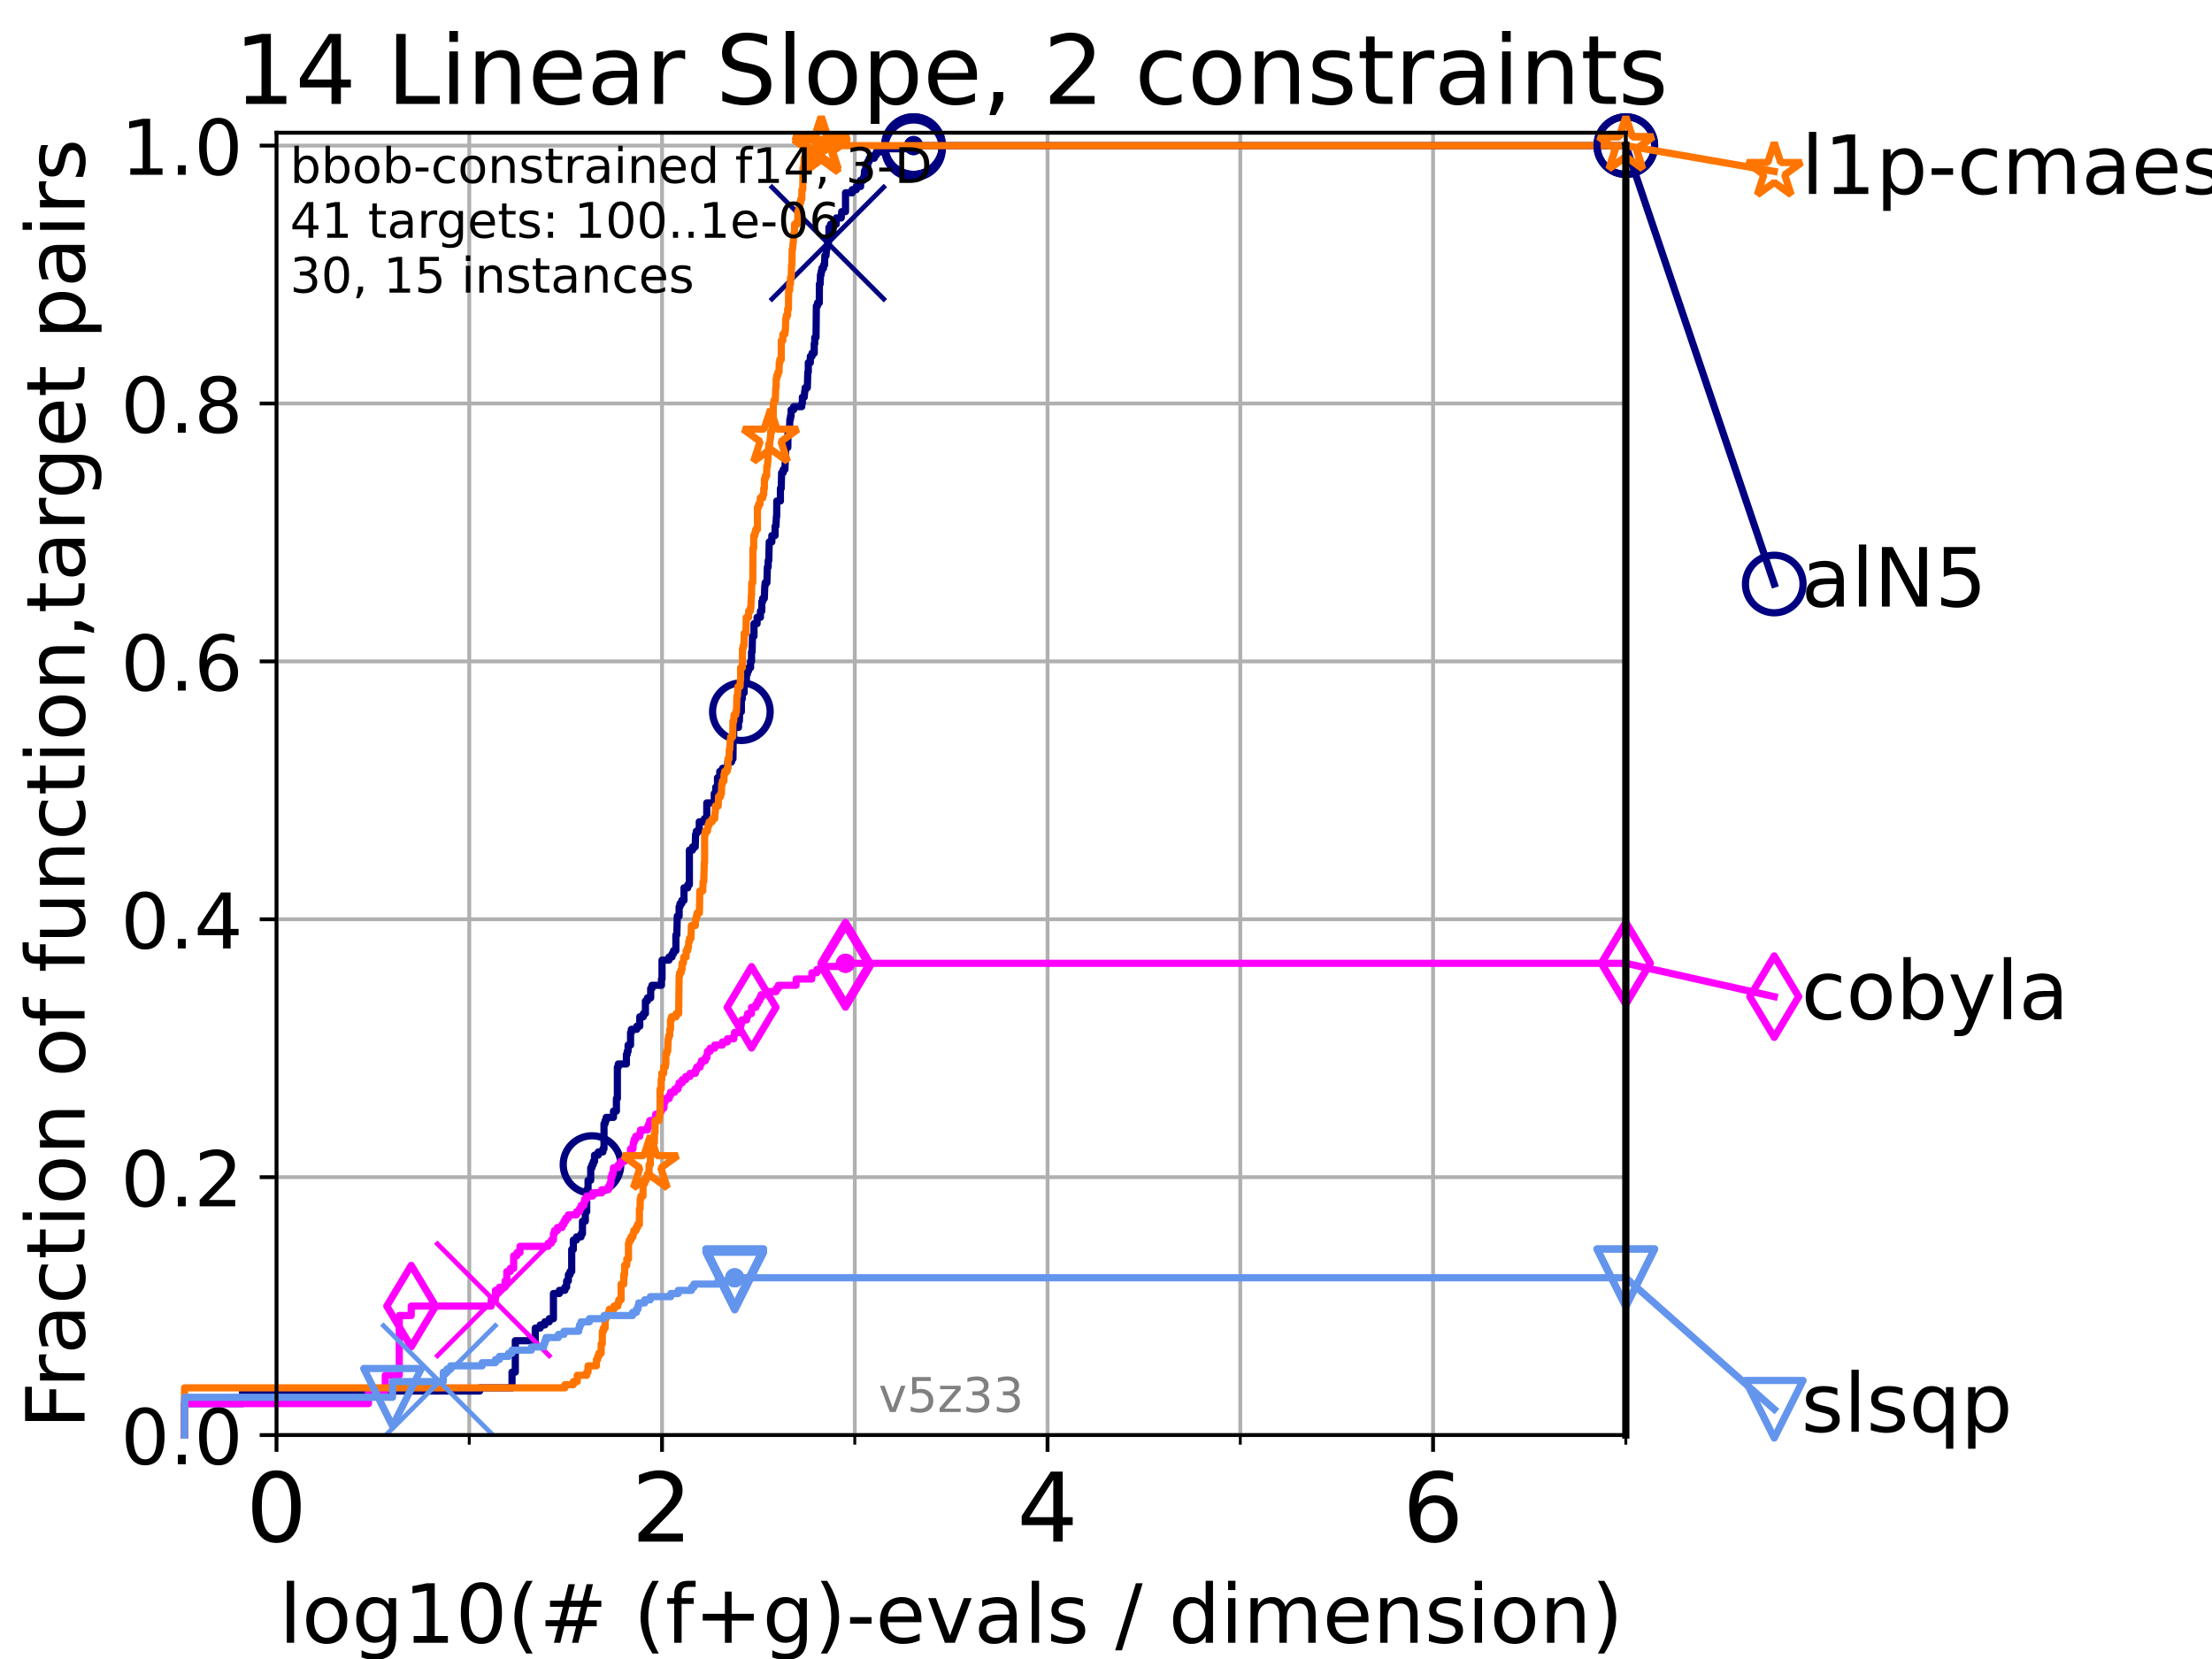 <?xml version="1.0" encoding="utf-8" standalone="no"?>
<!DOCTYPE svg PUBLIC "-//W3C//DTD SVG 1.1//EN"
  "http://www.w3.org/Graphics/SVG/1.1/DTD/svg11.dtd">
<!-- Created with matplotlib (https://matplotlib.org/) -->
<svg height="345.6pt" version="1.1" viewBox="0 0 460.8 345.6" width="460.8pt" xmlns="http://www.w3.org/2000/svg" xmlns:xlink="http://www.w3.org/1999/xlink">
 <defs>
  <style type="text/css">*{stroke-linecap:butt;stroke-linejoin:round;}</style>
 </defs>
 <g id="figure_1">
  <g id="patch_1">
   <path d="M 0 345.6 
L 460.8 345.6 
L 460.8 0 
L 0 0 
z
" style="fill:#ffffff;"/>
  </g>
  <g id="axes_1">
   <g id="patch_2">
    <path d="M 57.6 298.944 
L 338.688 298.944 
L 338.688 27.648 
L 57.6 27.648 
z
" style="fill:#ffffff;"/>
   </g>
   <g id="matplotlib.axis_1">
    <g id="xtick_1">
     <g id="line2d_1">
      <path clip-path="url(#p2588ec7d91)" d="M 57.6 298.944 
L 57.6 27.648 
" style="fill:none;stroke:#b0b0b0;stroke-linecap:square;stroke-width:0.8;"/>
     </g>
     <g id="line2d_2">
      <defs>
       <path d="M 0 0 
L 0 3.5 
" id="m9ff60faae3" style="stroke:#000000;stroke-width:0.8;"/>
      </defs>
      <g>
       <use style="stroke:#000000;stroke-width:0.8;" x="57.6" xlink:href="#m9ff60faae3" y="298.944"/>
      </g>
     </g>
     <g id="text_1">
      <!-- 0 -->
      <g transform="translate(51.237 321.141)scale(0.2 -0.2)">
       <defs>
        <path d="M 31.781 66.406 
Q 24.172 66.406 20.328 58.906 
Q 16.5 51.422 16.5 36.375 
Q 16.5 21.391 20.328 13.891 
Q 24.172 6.391 31.781 6.391 
Q 39.453 6.391 43.281 13.891 
Q 47.125 21.391 47.125 36.375 
Q 47.125 51.422 43.281 58.906 
Q 39.453 66.406 31.781 66.406 
z
M 31.781 74.219 
Q 44.047 74.219 50.516 64.516 
Q 56.984 54.828 56.984 36.375 
Q 56.984 17.969 50.516 8.266 
Q 44.047 -1.422 31.781 -1.422 
Q 19.531 -1.422 13.062 8.266 
Q 6.594 17.969 6.594 36.375 
Q 6.594 54.828 13.062 64.516 
Q 19.531 74.219 31.781 74.219 
z
" id="DejaVuSans-48"/>
       </defs>
       <use xlink:href="#DejaVuSans-48"/>
      </g>
     </g>
    </g>
    <g id="xtick_2">
     <g id="line2d_3">
      <path clip-path="url(#p2588ec7d91)" d="M 137.911 298.944 
L 137.911 27.648 
" style="fill:none;stroke:#b0b0b0;stroke-linecap:square;stroke-width:0.8;"/>
     </g>
     <g id="line2d_4">
      <g>
       <use style="stroke:#000000;stroke-width:0.8;" x="137.911" xlink:href="#m9ff60faae3" y="298.944"/>
      </g>
     </g>
     <g id="text_2">
      <!-- 2 -->
      <g transform="translate(131.548 321.141)scale(0.2 -0.2)">
       <defs>
        <path d="M 19.188 8.297 
L 53.609 8.297 
L 53.609 0 
L 7.328 0 
L 7.328 8.297 
Q 12.938 14.109 22.625 23.891 
Q 32.328 33.688 34.812 36.531 
Q 39.547 41.844 41.422 45.531 
Q 43.312 49.219 43.312 52.781 
Q 43.312 58.594 39.234 62.25 
Q 35.156 65.922 28.609 65.922 
Q 23.969 65.922 18.812 64.312 
Q 13.672 62.703 7.812 59.422 
L 7.812 69.391 
Q 13.766 71.781 18.938 73 
Q 24.125 74.219 28.422 74.219 
Q 39.75 74.219 46.484 68.547 
Q 53.219 62.891 53.219 53.422 
Q 53.219 48.922 51.531 44.891 
Q 49.859 40.875 45.406 35.406 
Q 44.188 33.984 37.641 27.219 
Q 31.109 20.453 19.188 8.297 
z
" id="DejaVuSans-50"/>
       </defs>
       <use xlink:href="#DejaVuSans-50"/>
      </g>
     </g>
    </g>
    <g id="xtick_3">
     <g id="line2d_5">
      <path clip-path="url(#p2588ec7d91)" d="M 218.222 298.944 
L 218.222 27.648 
" style="fill:none;stroke:#b0b0b0;stroke-linecap:square;stroke-width:0.8;"/>
     </g>
     <g id="line2d_6">
      <g>
       <use style="stroke:#000000;stroke-width:0.8;" x="218.222" xlink:href="#m9ff60faae3" y="298.944"/>
      </g>
     </g>
     <g id="text_3">
      <!-- 4 -->
      <g transform="translate(211.859 321.141)scale(0.2 -0.2)">
       <defs>
        <path d="M 37.797 64.312 
L 12.891 25.391 
L 37.797 25.391 
z
M 35.203 72.906 
L 47.609 72.906 
L 47.609 25.391 
L 58.016 25.391 
L 58.016 17.188 
L 47.609 17.188 
L 47.609 0 
L 37.797 0 
L 37.797 17.188 
L 4.891 17.188 
L 4.891 26.703 
z
" id="DejaVuSans-52"/>
       </defs>
       <use xlink:href="#DejaVuSans-52"/>
      </g>
     </g>
    </g>
    <g id="xtick_4">
     <g id="line2d_7">
      <path clip-path="url(#p2588ec7d91)" d="M 298.533 298.944 
L 298.533 27.648 
" style="fill:none;stroke:#b0b0b0;stroke-linecap:square;stroke-width:0.8;"/>
     </g>
     <g id="line2d_8">
      <g>
       <use style="stroke:#000000;stroke-width:0.8;" x="298.533" xlink:href="#m9ff60faae3" y="298.944"/>
      </g>
     </g>
     <g id="text_4">
      <!-- 6 -->
      <g transform="translate(292.17 321.141)scale(0.2 -0.2)">
       <defs>
        <path d="M 33.016 40.375 
Q 26.375 40.375 22.484 35.828 
Q 18.609 31.297 18.609 23.391 
Q 18.609 15.531 22.484 10.953 
Q 26.375 6.391 33.016 6.391 
Q 39.656 6.391 43.531 10.953 
Q 47.406 15.531 47.406 23.391 
Q 47.406 31.297 43.531 35.828 
Q 39.656 40.375 33.016 40.375 
z
M 52.594 71.297 
L 52.594 62.312 
Q 48.875 64.062 45.094 64.984 
Q 41.312 65.922 37.594 65.922 
Q 27.828 65.922 22.672 59.328 
Q 17.531 52.734 16.797 39.406 
Q 19.672 43.656 24.016 45.922 
Q 28.375 48.188 33.594 48.188 
Q 44.578 48.188 50.953 41.516 
Q 57.328 34.859 57.328 23.391 
Q 57.328 12.156 50.688 5.359 
Q 44.047 -1.422 33.016 -1.422 
Q 20.359 -1.422 13.672 8.266 
Q 6.984 17.969 6.984 36.375 
Q 6.984 53.656 15.188 63.938 
Q 23.391 74.219 37.203 74.219 
Q 40.922 74.219 44.703 73.484 
Q 48.484 72.75 52.594 71.297 
z
" id="DejaVuSans-54"/>
       </defs>
       <use xlink:href="#DejaVuSans-54"/>
      </g>
     </g>
    </g>
    <g id="xtick_5">
     <g id="line2d_9">
      <path clip-path="url(#p2588ec7d91)" d="M 97.755 298.944 
L 97.755 27.648 
" style="fill:none;stroke:#b0b0b0;stroke-linecap:square;stroke-width:0.8;"/>
     </g>
     <g id="line2d_10">
      <defs>
       <path d="M 0 0 
L 0 2 
" id="ma7895ddcfd" style="stroke:#000000;stroke-width:0.6;"/>
      </defs>
      <g>
       <use style="stroke:#000000;stroke-width:0.6;" x="97.755" xlink:href="#ma7895ddcfd" y="298.944"/>
      </g>
     </g>
    </g>
    <g id="xtick_6">
     <g id="line2d_11">
      <path clip-path="url(#p2588ec7d91)" d="M 178.066 298.944 
L 178.066 27.648 
" style="fill:none;stroke:#b0b0b0;stroke-linecap:square;stroke-width:0.8;"/>
     </g>
     <g id="line2d_12">
      <g>
       <use style="stroke:#000000;stroke-width:0.6;" x="178.066" xlink:href="#ma7895ddcfd" y="298.944"/>
      </g>
     </g>
    </g>
    <g id="xtick_7">
     <g id="line2d_13">
      <path clip-path="url(#p2588ec7d91)" d="M 258.377 298.944 
L 258.377 27.648 
" style="fill:none;stroke:#b0b0b0;stroke-linecap:square;stroke-width:0.8;"/>
     </g>
     <g id="line2d_14">
      <g>
       <use style="stroke:#000000;stroke-width:0.6;" x="258.377" xlink:href="#ma7895ddcfd" y="298.944"/>
      </g>
     </g>
    </g>
    <g id="xtick_8">
     <g id="line2d_15">
      <path clip-path="url(#p2588ec7d91)" d="M 338.688 298.944 
L 338.688 27.648 
" style="fill:none;stroke:#b0b0b0;stroke-linecap:square;stroke-width:0.8;"/>
     </g>
     <g id="line2d_16">
      <g>
       <use style="stroke:#000000;stroke-width:0.6;" x="338.688" xlink:href="#ma7895ddcfd" y="298.944"/>
      </g>
     </g>
    </g>
    <g id="text_5">
     <!-- log10(# (f+g)-evals / dimension) -->
     <g transform="translate(58.145 342.218)scale(0.17 -0.17)">
      <defs>
       <path d="M 9.422 75.984 
L 18.406 75.984 
L 18.406 0 
L 9.422 0 
z
" id="DejaVuSans-108"/>
       <path d="M 30.609 48.391 
Q 23.391 48.391 19.188 42.75 
Q 14.984 37.109 14.984 27.297 
Q 14.984 17.484 19.156 11.844 
Q 23.344 6.203 30.609 6.203 
Q 37.797 6.203 41.984 11.859 
Q 46.188 17.531 46.188 27.297 
Q 46.188 37.016 41.984 42.703 
Q 37.797 48.391 30.609 48.391 
z
M 30.609 56 
Q 42.328 56 49.016 48.375 
Q 55.719 40.766 55.719 27.297 
Q 55.719 13.875 49.016 6.219 
Q 42.328 -1.422 30.609 -1.422 
Q 18.844 -1.422 12.172 6.219 
Q 5.516 13.875 5.516 27.297 
Q 5.516 40.766 12.172 48.375 
Q 18.844 56 30.609 56 
z
" id="DejaVuSans-111"/>
       <path d="M 45.406 27.984 
Q 45.406 37.75 41.375 43.109 
Q 37.359 48.484 30.078 48.484 
Q 22.859 48.484 18.828 43.109 
Q 14.797 37.75 14.797 27.984 
Q 14.797 18.266 18.828 12.891 
Q 22.859 7.516 30.078 7.516 
Q 37.359 7.516 41.375 12.891 
Q 45.406 18.266 45.406 27.984 
z
M 54.391 6.781 
Q 54.391 -7.172 48.188 -13.984 
Q 42 -20.797 29.203 -20.797 
Q 24.469 -20.797 20.266 -20.094 
Q 16.062 -19.391 12.109 -17.922 
L 12.109 -9.188 
Q 16.062 -11.328 19.922 -12.344 
Q 23.781 -13.375 27.781 -13.375 
Q 36.625 -13.375 41.016 -8.766 
Q 45.406 -4.156 45.406 5.172 
L 45.406 9.625 
Q 42.625 4.781 38.281 2.391 
Q 33.938 0 27.875 0 
Q 17.828 0 11.672 7.656 
Q 5.516 15.328 5.516 27.984 
Q 5.516 40.672 11.672 48.328 
Q 17.828 56 27.875 56 
Q 33.938 56 38.281 53.609 
Q 42.625 51.219 45.406 46.391 
L 45.406 54.688 
L 54.391 54.688 
z
" id="DejaVuSans-103"/>
       <path d="M 12.406 8.297 
L 28.516 8.297 
L 28.516 63.922 
L 10.984 60.406 
L 10.984 69.391 
L 28.422 72.906 
L 38.281 72.906 
L 38.281 8.297 
L 54.391 8.297 
L 54.391 0 
L 12.406 0 
z
" id="DejaVuSans-49"/>
       <path d="M 31 75.875 
Q 24.469 64.656 21.281 53.656 
Q 18.109 42.672 18.109 31.391 
Q 18.109 20.125 21.312 9.062 
Q 24.516 -2 31 -13.188 
L 23.188 -13.188 
Q 15.875 -1.703 12.234 9.375 
Q 8.594 20.453 8.594 31.391 
Q 8.594 42.281 12.203 53.312 
Q 15.828 64.359 23.188 75.875 
z
" id="DejaVuSans-40"/>
       <path d="M 51.125 44 
L 36.922 44 
L 32.812 27.688 
L 47.125 27.688 
z
M 43.797 71.781 
L 38.719 51.516 
L 52.984 51.516 
L 58.109 71.781 
L 65.922 71.781 
L 60.891 51.516 
L 76.125 51.516 
L 76.125 44 
L 58.984 44 
L 54.984 27.688 
L 70.516 27.688 
L 70.516 20.219 
L 53.078 20.219 
L 48 0 
L 40.188 0 
L 45.219 20.219 
L 30.906 20.219 
L 25.875 0 
L 18.016 0 
L 23.094 20.219 
L 7.719 20.219 
L 7.719 27.688 
L 24.906 27.688 
L 29 44 
L 13.281 44 
L 13.281 51.516 
L 30.906 51.516 
L 35.891 71.781 
z
" id="DejaVuSans-35"/>
       <path id="DejaVuSans-32"/>
       <path d="M 37.109 75.984 
L 37.109 68.5 
L 28.516 68.5 
Q 23.688 68.5 21.797 66.547 
Q 19.922 64.594 19.922 59.516 
L 19.922 54.688 
L 34.719 54.688 
L 34.719 47.703 
L 19.922 47.703 
L 19.922 0 
L 10.891 0 
L 10.891 47.703 
L 2.297 47.703 
L 2.297 54.688 
L 10.891 54.688 
L 10.891 58.5 
Q 10.891 67.625 15.141 71.797 
Q 19.391 75.984 28.609 75.984 
z
" id="DejaVuSans-102"/>
       <path d="M 46 62.703 
L 46 35.5 
L 73.188 35.5 
L 73.188 27.203 
L 46 27.203 
L 46 0 
L 37.797 0 
L 37.797 27.203 
L 10.594 27.203 
L 10.594 35.5 
L 37.797 35.5 
L 37.797 62.703 
z
" id="DejaVuSans-43"/>
       <path d="M 8.016 75.875 
L 15.828 75.875 
Q 23.141 64.359 26.781 53.312 
Q 30.422 42.281 30.422 31.391 
Q 30.422 20.453 26.781 9.375 
Q 23.141 -1.703 15.828 -13.188 
L 8.016 -13.188 
Q 14.5 -2 17.703 9.062 
Q 20.906 20.125 20.906 31.391 
Q 20.906 42.672 17.703 53.656 
Q 14.5 64.656 8.016 75.875 
z
" id="DejaVuSans-41"/>
       <path d="M 4.891 31.391 
L 31.203 31.391 
L 31.203 23.391 
L 4.891 23.391 
z
" id="DejaVuSans-45"/>
       <path d="M 56.203 29.594 
L 56.203 25.203 
L 14.891 25.203 
Q 15.484 15.922 20.484 11.062 
Q 25.484 6.203 34.422 6.203 
Q 39.594 6.203 44.453 7.469 
Q 49.312 8.734 54.109 11.281 
L 54.109 2.781 
Q 49.266 0.734 44.188 -0.344 
Q 39.109 -1.422 33.891 -1.422 
Q 20.797 -1.422 13.156 6.188 
Q 5.516 13.812 5.516 26.812 
Q 5.516 40.234 12.766 48.109 
Q 20.016 56 32.328 56 
Q 43.359 56 49.781 48.891 
Q 56.203 41.797 56.203 29.594 
z
M 47.219 32.234 
Q 47.125 39.594 43.094 43.984 
Q 39.062 48.391 32.422 48.391 
Q 24.906 48.391 20.391 44.141 
Q 15.875 39.891 15.188 32.172 
z
" id="DejaVuSans-101"/>
       <path d="M 2.984 54.688 
L 12.5 54.688 
L 29.594 8.797 
L 46.688 54.688 
L 56.203 54.688 
L 35.688 0 
L 23.484 0 
z
" id="DejaVuSans-118"/>
       <path d="M 34.281 27.484 
Q 23.391 27.484 19.188 25 
Q 14.984 22.516 14.984 16.5 
Q 14.984 11.719 18.141 8.906 
Q 21.297 6.109 26.703 6.109 
Q 34.188 6.109 38.703 11.406 
Q 43.219 16.703 43.219 25.484 
L 43.219 27.484 
z
M 52.203 31.203 
L 52.203 0 
L 43.219 0 
L 43.219 8.297 
Q 40.141 3.328 35.547 0.953 
Q 30.953 -1.422 24.312 -1.422 
Q 15.922 -1.422 10.953 3.297 
Q 6 8.016 6 15.922 
Q 6 25.141 12.172 29.828 
Q 18.359 34.516 30.609 34.516 
L 43.219 34.516 
L 43.219 35.406 
Q 43.219 41.609 39.141 45 
Q 35.062 48.391 27.688 48.391 
Q 23 48.391 18.547 47.266 
Q 14.109 46.141 10.016 43.891 
L 10.016 52.203 
Q 14.938 54.109 19.578 55.047 
Q 24.219 56 28.609 56 
Q 40.484 56 46.344 49.844 
Q 52.203 43.703 52.203 31.203 
z
" id="DejaVuSans-97"/>
       <path d="M 44.281 53.078 
L 44.281 44.578 
Q 40.484 46.531 36.375 47.5 
Q 32.281 48.484 27.875 48.484 
Q 21.188 48.484 17.844 46.438 
Q 14.5 44.391 14.5 40.281 
Q 14.5 37.156 16.891 35.375 
Q 19.281 33.594 26.516 31.984 
L 29.594 31.297 
Q 39.156 29.25 43.188 25.516 
Q 47.219 21.781 47.219 15.094 
Q 47.219 7.469 41.188 3.016 
Q 35.156 -1.422 24.609 -1.422 
Q 20.219 -1.422 15.453 -0.562 
Q 10.688 0.297 5.422 2 
L 5.422 11.281 
Q 10.406 8.688 15.234 7.391 
Q 20.062 6.109 24.812 6.109 
Q 31.156 6.109 34.562 8.281 
Q 37.984 10.453 37.984 14.406 
Q 37.984 18.062 35.516 20.016 
Q 33.062 21.969 24.703 23.781 
L 21.578 24.516 
Q 13.234 26.266 9.516 29.906 
Q 5.812 33.547 5.812 39.891 
Q 5.812 47.609 11.281 51.797 
Q 16.75 56 26.812 56 
Q 31.781 56 36.172 55.266 
Q 40.578 54.547 44.281 53.078 
z
" id="DejaVuSans-115"/>
       <path d="M 25.391 72.906 
L 33.688 72.906 
L 8.297 -9.281 
L 0 -9.281 
z
" id="DejaVuSans-47"/>
       <path d="M 45.406 46.391 
L 45.406 75.984 
L 54.391 75.984 
L 54.391 0 
L 45.406 0 
L 45.406 8.203 
Q 42.578 3.328 38.25 0.953 
Q 33.938 -1.422 27.875 -1.422 
Q 17.969 -1.422 11.734 6.484 
Q 5.516 14.406 5.516 27.297 
Q 5.516 40.188 11.734 48.094 
Q 17.969 56 27.875 56 
Q 33.938 56 38.25 53.625 
Q 42.578 51.266 45.406 46.391 
z
M 14.797 27.297 
Q 14.797 17.391 18.875 11.75 
Q 22.953 6.109 30.078 6.109 
Q 37.203 6.109 41.297 11.75 
Q 45.406 17.391 45.406 27.297 
Q 45.406 37.203 41.297 42.844 
Q 37.203 48.484 30.078 48.484 
Q 22.953 48.484 18.875 42.844 
Q 14.797 37.203 14.797 27.297 
z
" id="DejaVuSans-100"/>
       <path d="M 9.422 54.688 
L 18.406 54.688 
L 18.406 0 
L 9.422 0 
z
M 9.422 75.984 
L 18.406 75.984 
L 18.406 64.594 
L 9.422 64.594 
z
" id="DejaVuSans-105"/>
       <path d="M 52 44.188 
Q 55.375 50.25 60.062 53.125 
Q 64.75 56 71.094 56 
Q 79.641 56 84.281 50.016 
Q 88.922 44.047 88.922 33.016 
L 88.922 0 
L 79.891 0 
L 79.891 32.719 
Q 79.891 40.578 77.094 44.375 
Q 74.312 48.188 68.609 48.188 
Q 61.625 48.188 57.562 43.547 
Q 53.516 38.922 53.516 30.906 
L 53.516 0 
L 44.484 0 
L 44.484 32.719 
Q 44.484 40.625 41.703 44.406 
Q 38.922 48.188 33.109 48.188 
Q 26.219 48.188 22.156 43.531 
Q 18.109 38.875 18.109 30.906 
L 18.109 0 
L 9.078 0 
L 9.078 54.688 
L 18.109 54.688 
L 18.109 46.188 
Q 21.188 51.219 25.484 53.609 
Q 29.781 56 35.688 56 
Q 41.656 56 45.828 52.969 
Q 50 49.953 52 44.188 
z
" id="DejaVuSans-109"/>
       <path d="M 54.891 33.016 
L 54.891 0 
L 45.906 0 
L 45.906 32.719 
Q 45.906 40.484 42.875 44.328 
Q 39.844 48.188 33.797 48.188 
Q 26.516 48.188 22.312 43.547 
Q 18.109 38.922 18.109 30.906 
L 18.109 0 
L 9.078 0 
L 9.078 54.688 
L 18.109 54.688 
L 18.109 46.188 
Q 21.344 51.125 25.703 53.562 
Q 30.078 56 35.797 56 
Q 45.219 56 50.047 50.172 
Q 54.891 44.344 54.891 33.016 
z
" id="DejaVuSans-110"/>
      </defs>
      <use xlink:href="#DejaVuSans-108"/>
      <use x="27.783" xlink:href="#DejaVuSans-111"/>
      <use x="88.965" xlink:href="#DejaVuSans-103"/>
      <use x="152.441" xlink:href="#DejaVuSans-49"/>
      <use x="216.064" xlink:href="#DejaVuSans-48"/>
      <use x="279.688" xlink:href="#DejaVuSans-40"/>
      <use x="318.701" xlink:href="#DejaVuSans-35"/>
      <use x="402.49" xlink:href="#DejaVuSans-32"/>
      <use x="434.277" xlink:href="#DejaVuSans-40"/>
      <use x="473.291" xlink:href="#DejaVuSans-102"/>
      <use x="508.496" xlink:href="#DejaVuSans-43"/>
      <use x="592.285" xlink:href="#DejaVuSans-103"/>
      <use x="655.762" xlink:href="#DejaVuSans-41"/>
      <use x="694.775" xlink:href="#DejaVuSans-45"/>
      <use x="730.859" xlink:href="#DejaVuSans-101"/>
      <use x="792.383" xlink:href="#DejaVuSans-118"/>
      <use x="851.562" xlink:href="#DejaVuSans-97"/>
      <use x="912.842" xlink:href="#DejaVuSans-108"/>
      <use x="940.625" xlink:href="#DejaVuSans-115"/>
      <use x="992.725" xlink:href="#DejaVuSans-32"/>
      <use x="1024.512" xlink:href="#DejaVuSans-47"/>
      <use x="1058.203" xlink:href="#DejaVuSans-32"/>
      <use x="1089.99" xlink:href="#DejaVuSans-100"/>
      <use x="1153.467" xlink:href="#DejaVuSans-105"/>
      <use x="1181.25" xlink:href="#DejaVuSans-109"/>
      <use x="1278.662" xlink:href="#DejaVuSans-101"/>
      <use x="1340.186" xlink:href="#DejaVuSans-110"/>
      <use x="1403.564" xlink:href="#DejaVuSans-115"/>
      <use x="1455.664" xlink:href="#DejaVuSans-105"/>
      <use x="1483.447" xlink:href="#DejaVuSans-111"/>
      <use x="1544.629" xlink:href="#DejaVuSans-110"/>
      <use x="1608.008" xlink:href="#DejaVuSans-41"/>
     </g>
    </g>
   </g>
   <g id="matplotlib.axis_2">
    <g id="ytick_1">
     <g id="line2d_17">
      <path clip-path="url(#p2588ec7d91)" d="M 57.6 298.944 
L 338.688 298.944 
" style="fill:none;stroke:#b0b0b0;stroke-linecap:square;stroke-width:0.8;"/>
     </g>
     <g id="line2d_18">
      <defs>
       <path d="M 0 0 
L -3.5 0 
" id="m1f32656e9c" style="stroke:#000000;stroke-width:0.8;"/>
      </defs>
      <g>
       <use style="stroke:#000000;stroke-width:0.8;" x="57.6" xlink:href="#m1f32656e9c" y="298.944"/>
      </g>
     </g>
     <g id="text_6">
      <!-- 0.0 -->
      <g transform="translate(25.155 305.023)scale(0.16 -0.16)">
       <defs>
        <path d="M 10.688 12.406 
L 21 12.406 
L 21 0 
L 10.688 0 
z
" id="DejaVuSans-46"/>
       </defs>
       <use xlink:href="#DejaVuSans-48"/>
       <use x="63.623" xlink:href="#DejaVuSans-46"/>
       <use x="95.41" xlink:href="#DejaVuSans-48"/>
      </g>
     </g>
    </g>
    <g id="ytick_2">
     <g id="line2d_19">
      <path clip-path="url(#p2588ec7d91)" d="M 57.6 245.222 
L 338.688 245.222 
" style="fill:none;stroke:#b0b0b0;stroke-linecap:square;stroke-width:0.8;"/>
     </g>
     <g id="line2d_20">
      <g>
       <use style="stroke:#000000;stroke-width:0.8;" x="57.6" xlink:href="#m1f32656e9c" y="245.222"/>
      </g>
     </g>
     <g id="text_7">
      <!-- 0.2 -->
      <g transform="translate(25.155 251.301)scale(0.16 -0.16)">
       <use xlink:href="#DejaVuSans-48"/>
       <use x="63.623" xlink:href="#DejaVuSans-46"/>
       <use x="95.41" xlink:href="#DejaVuSans-50"/>
      </g>
     </g>
    </g>
    <g id="ytick_3">
     <g id="line2d_21">
      <path clip-path="url(#p2588ec7d91)" d="M 57.6 191.5 
L 338.688 191.5 
" style="fill:none;stroke:#b0b0b0;stroke-linecap:square;stroke-width:0.8;"/>
     </g>
     <g id="line2d_22">
      <g>
       <use style="stroke:#000000;stroke-width:0.8;" x="57.6" xlink:href="#m1f32656e9c" y="191.5"/>
      </g>
     </g>
     <g id="text_8">
      <!-- 0.4 -->
      <g transform="translate(25.155 197.579)scale(0.16 -0.16)">
       <use xlink:href="#DejaVuSans-48"/>
       <use x="63.623" xlink:href="#DejaVuSans-46"/>
       <use x="95.41" xlink:href="#DejaVuSans-52"/>
      </g>
     </g>
    </g>
    <g id="ytick_4">
     <g id="line2d_23">
      <path clip-path="url(#p2588ec7d91)" d="M 57.6 137.778 
L 338.688 137.778 
" style="fill:none;stroke:#b0b0b0;stroke-linecap:square;stroke-width:0.8;"/>
     </g>
     <g id="line2d_24">
      <g>
       <use style="stroke:#000000;stroke-width:0.8;" x="57.6" xlink:href="#m1f32656e9c" y="137.778"/>
      </g>
     </g>
     <g id="text_9">
      <!-- 0.6 -->
      <g transform="translate(25.155 143.857)scale(0.16 -0.16)">
       <use xlink:href="#DejaVuSans-48"/>
       <use x="63.623" xlink:href="#DejaVuSans-46"/>
       <use x="95.41" xlink:href="#DejaVuSans-54"/>
      </g>
     </g>
    </g>
    <g id="ytick_5">
     <g id="line2d_25">
      <path clip-path="url(#p2588ec7d91)" d="M 57.6 84.056 
L 338.688 84.056 
" style="fill:none;stroke:#b0b0b0;stroke-linecap:square;stroke-width:0.8;"/>
     </g>
     <g id="line2d_26">
      <g>
       <use style="stroke:#000000;stroke-width:0.8;" x="57.6" xlink:href="#m1f32656e9c" y="84.056"/>
      </g>
     </g>
     <g id="text_10">
      <!-- 0.8 -->
      <g transform="translate(25.155 90.135)scale(0.16 -0.16)">
       <defs>
        <path d="M 31.781 34.625 
Q 24.75 34.625 20.719 30.859 
Q 16.703 27.094 16.703 20.516 
Q 16.703 13.922 20.719 10.156 
Q 24.75 6.391 31.781 6.391 
Q 38.812 6.391 42.859 10.172 
Q 46.922 13.969 46.922 20.516 
Q 46.922 27.094 42.891 30.859 
Q 38.875 34.625 31.781 34.625 
z
M 21.922 38.812 
Q 15.578 40.375 12.031 44.719 
Q 8.5 49.078 8.5 55.328 
Q 8.5 64.062 14.719 69.141 
Q 20.953 74.219 31.781 74.219 
Q 42.672 74.219 48.875 69.141 
Q 55.078 64.062 55.078 55.328 
Q 55.078 49.078 51.531 44.719 
Q 48 40.375 41.703 38.812 
Q 48.828 37.156 52.797 32.312 
Q 56.781 27.484 56.781 20.516 
Q 56.781 9.906 50.312 4.234 
Q 43.844 -1.422 31.781 -1.422 
Q 19.734 -1.422 13.25 4.234 
Q 6.781 9.906 6.781 20.516 
Q 6.781 27.484 10.781 32.312 
Q 14.797 37.156 21.922 38.812 
z
M 18.312 54.391 
Q 18.312 48.734 21.844 45.562 
Q 25.391 42.391 31.781 42.391 
Q 38.141 42.391 41.719 45.562 
Q 45.312 48.734 45.312 54.391 
Q 45.312 60.062 41.719 63.234 
Q 38.141 66.406 31.781 66.406 
Q 25.391 66.406 21.844 63.234 
Q 18.312 60.062 18.312 54.391 
z
" id="DejaVuSans-56"/>
       </defs>
       <use xlink:href="#DejaVuSans-48"/>
       <use x="63.623" xlink:href="#DejaVuSans-46"/>
       <use x="95.41" xlink:href="#DejaVuSans-56"/>
      </g>
     </g>
    </g>
    <g id="ytick_6">
     <g id="line2d_27">
      <path clip-path="url(#p2588ec7d91)" d="M 57.6 30.334 
L 338.688 30.334 
" style="fill:none;stroke:#b0b0b0;stroke-linecap:square;stroke-width:0.8;"/>
     </g>
     <g id="line2d_28">
      <g>
       <use style="stroke:#000000;stroke-width:0.8;" x="57.6" xlink:href="#m1f32656e9c" y="30.334"/>
      </g>
     </g>
     <g id="text_11">
      <!-- 1.0 -->
      <g transform="translate(25.155 36.413)scale(0.16 -0.16)">
       <use xlink:href="#DejaVuSans-49"/>
       <use x="63.623" xlink:href="#DejaVuSans-46"/>
       <use x="95.41" xlink:href="#DejaVuSans-48"/>
      </g>
     </g>
    </g>
    <g id="text_12">
     <!-- Fraction of function,target pairs -->
     <g transform="translate(17.62 297.681)rotate(-90)scale(0.17 -0.17)">
      <defs>
       <path d="M 9.812 72.906 
L 51.703 72.906 
L 51.703 64.594 
L 19.672 64.594 
L 19.672 43.109 
L 48.578 43.109 
L 48.578 34.812 
L 19.672 34.812 
L 19.672 0 
L 9.812 0 
z
" id="DejaVuSans-70"/>
       <path d="M 41.109 46.297 
Q 39.594 47.172 37.812 47.578 
Q 36.031 48 33.891 48 
Q 26.266 48 22.188 43.047 
Q 18.109 38.094 18.109 28.812 
L 18.109 0 
L 9.078 0 
L 9.078 54.688 
L 18.109 54.688 
L 18.109 46.188 
Q 20.953 51.172 25.484 53.578 
Q 30.031 56 36.531 56 
Q 37.453 56 38.578 55.875 
Q 39.703 55.766 41.062 55.516 
z
" id="DejaVuSans-114"/>
       <path d="M 48.781 52.594 
L 48.781 44.188 
Q 44.969 46.297 41.141 47.344 
Q 37.312 48.391 33.406 48.391 
Q 24.656 48.391 19.812 42.844 
Q 14.984 37.312 14.984 27.297 
Q 14.984 17.281 19.812 11.734 
Q 24.656 6.203 33.406 6.203 
Q 37.312 6.203 41.141 7.25 
Q 44.969 8.297 48.781 10.406 
L 48.781 2.094 
Q 45.016 0.344 40.984 -0.531 
Q 36.969 -1.422 32.422 -1.422 
Q 20.062 -1.422 12.781 6.344 
Q 5.516 14.109 5.516 27.297 
Q 5.516 40.672 12.859 48.328 
Q 20.219 56 33.016 56 
Q 37.156 56 41.109 55.141 
Q 45.062 54.297 48.781 52.594 
z
" id="DejaVuSans-99"/>
       <path d="M 18.312 70.219 
L 18.312 54.688 
L 36.812 54.688 
L 36.812 47.703 
L 18.312 47.703 
L 18.312 18.016 
Q 18.312 11.328 20.141 9.422 
Q 21.969 7.516 27.594 7.516 
L 36.812 7.516 
L 36.812 0 
L 27.594 0 
Q 17.188 0 13.234 3.875 
Q 9.281 7.766 9.281 18.016 
L 9.281 47.703 
L 2.688 47.703 
L 2.688 54.688 
L 9.281 54.688 
L 9.281 70.219 
z
" id="DejaVuSans-116"/>
       <path d="M 8.5 21.578 
L 8.5 54.688 
L 17.484 54.688 
L 17.484 21.922 
Q 17.484 14.156 20.5 10.266 
Q 23.531 6.391 29.594 6.391 
Q 36.859 6.391 41.078 11.031 
Q 45.312 15.672 45.312 23.688 
L 45.312 54.688 
L 54.297 54.688 
L 54.297 0 
L 45.312 0 
L 45.312 8.406 
Q 42.047 3.422 37.719 1 
Q 33.406 -1.422 27.688 -1.422 
Q 18.266 -1.422 13.375 4.438 
Q 8.5 10.297 8.5 21.578 
z
M 31.109 56 
z
" id="DejaVuSans-117"/>
       <path d="M 11.719 12.406 
L 22.016 12.406 
L 22.016 4 
L 14.016 -11.625 
L 7.719 -11.625 
L 11.719 4 
z
" id="DejaVuSans-44"/>
       <path d="M 18.109 8.203 
L 18.109 -20.797 
L 9.078 -20.797 
L 9.078 54.688 
L 18.109 54.688 
L 18.109 46.391 
Q 20.953 51.266 25.266 53.625 
Q 29.594 56 35.594 56 
Q 45.562 56 51.781 48.094 
Q 58.016 40.188 58.016 27.297 
Q 58.016 14.406 51.781 6.484 
Q 45.562 -1.422 35.594 -1.422 
Q 29.594 -1.422 25.266 0.953 
Q 20.953 3.328 18.109 8.203 
z
M 48.688 27.297 
Q 48.688 37.203 44.609 42.844 
Q 40.531 48.484 33.406 48.484 
Q 26.266 48.484 22.188 42.844 
Q 18.109 37.203 18.109 27.297 
Q 18.109 17.391 22.188 11.75 
Q 26.266 6.109 33.406 6.109 
Q 40.531 6.109 44.609 11.75 
Q 48.688 17.391 48.688 27.297 
z
" id="DejaVuSans-112"/>
      </defs>
      <use xlink:href="#DejaVuSans-70"/>
      <use x="50.27" xlink:href="#DejaVuSans-114"/>
      <use x="91.383" xlink:href="#DejaVuSans-97"/>
      <use x="152.662" xlink:href="#DejaVuSans-99"/>
      <use x="207.643" xlink:href="#DejaVuSans-116"/>
      <use x="246.852" xlink:href="#DejaVuSans-105"/>
      <use x="274.635" xlink:href="#DejaVuSans-111"/>
      <use x="335.816" xlink:href="#DejaVuSans-110"/>
      <use x="399.195" xlink:href="#DejaVuSans-32"/>
      <use x="430.982" xlink:href="#DejaVuSans-111"/>
      <use x="492.164" xlink:href="#DejaVuSans-102"/>
      <use x="527.369" xlink:href="#DejaVuSans-32"/>
      <use x="559.156" xlink:href="#DejaVuSans-102"/>
      <use x="594.361" xlink:href="#DejaVuSans-117"/>
      <use x="657.74" xlink:href="#DejaVuSans-110"/>
      <use x="721.119" xlink:href="#DejaVuSans-99"/>
      <use x="776.1" xlink:href="#DejaVuSans-116"/>
      <use x="815.309" xlink:href="#DejaVuSans-105"/>
      <use x="843.092" xlink:href="#DejaVuSans-111"/>
      <use x="904.273" xlink:href="#DejaVuSans-110"/>
      <use x="967.652" xlink:href="#DejaVuSans-44"/>
      <use x="999.439" xlink:href="#DejaVuSans-116"/>
      <use x="1038.648" xlink:href="#DejaVuSans-97"/>
      <use x="1099.928" xlink:href="#DejaVuSans-114"/>
      <use x="1139.291" xlink:href="#DejaVuSans-103"/>
      <use x="1202.768" xlink:href="#DejaVuSans-101"/>
      <use x="1264.291" xlink:href="#DejaVuSans-116"/>
      <use x="1303.5" xlink:href="#DejaVuSans-32"/>
      <use x="1335.287" xlink:href="#DejaVuSans-112"/>
      <use x="1398.764" xlink:href="#DejaVuSans-97"/>
      <use x="1460.043" xlink:href="#DejaVuSans-105"/>
      <use x="1487.826" xlink:href="#DejaVuSans-114"/>
      <use x="1528.939" xlink:href="#DejaVuSans-115"/>
     </g>
    </g>
   </g>
   <g id="line2d_29">
    <defs>
     <path d="M 0 1.5 
C 0.398 1.5 0.779 1.342 1.061 1.061 
C 1.342 0.779 1.5 0.398 1.5 0 
C 1.5 -0.398 1.342 -0.779 1.061 -1.061 
C 0.779 -1.342 0.398 -1.5 0 -1.5 
C -0.398 -1.5 -0.779 -1.342 -1.061 -1.061 
C -1.342 -0.779 -1.5 -0.398 -1.5 0 
C -1.5 0.398 -1.342 0.779 -1.061 1.061 
C -0.779 1.342 -0.398 1.5 0 1.5 
z
" id="m9aca6cff49" style="stroke:#000080;"/>
    </defs>
    <g>
     <use style="fill:#000080;stroke:#000080;" x="190.305" xlink:href="#m9aca6cff49" y="30.334"/>
     <use style="fill:#000080;stroke:#000080;" x="190.305" xlink:href="#m9aca6cff49" y="30.334"/>
    </g>
   </g>
   <g id="line2d_30">
    <path d="M 38.441 298.944 
L 38.441 292.393 
L 50.529 292.393 
L 50.529 289.772 
L 99.938 289.772 
L 99.938 289.117 
L 106.664 289.117 
L 106.664 285.841 
L 107.348 285.841 
L 107.348 279.29 
L 111.506 279.29 
L 111.506 276.669 
L 112.532 276.669 
L 112.532 276.014 
L 113.501 276.014 
L 113.501 275.359 
L 114.419 275.359 
L 114.419 274.704 
L 115.291 274.704 
L 115.291 269.462 
L 116.523 269.462 
L 116.523 268.807 
L 117.673 268.807 
L 117.673 268.152 
L 118.04 268.152 
L 118.04 266.842 
L 118.4 266.842 
L 118.4 265.532 
L 118.752 265.532 
L 118.752 264.876 
L 119.097 264.876 
L 119.097 260.29 
L 119.436 260.29 
L 119.436 258.325 
L 120.094 258.325 
L 120.094 257.67 
L 121.037 257.67 
L 121.037 257.015 
L 121.34 257.015 
L 121.34 254.394 
L 121.931 254.394 
L 121.931 252.429 
L 122.22 252.429 
L 122.22 247.843 
L 122.503 247.843 
L 122.503 245.877 
L 123.057 245.877 
L 123.057 243.257 
L 123.327 243.257 
L 123.327 242.601 
L 123.594 242.601 
L 123.594 241.946 
L 123.856 241.946 
L 123.856 240.636 
L 124.62 240.636 
L 124.62 239.981 
L 125.589 239.981 
L 125.589 239.326 
L 125.823 239.326 
L 125.823 234.085 
L 126.054 234.085 
L 126.054 233.429 
L 126.282 233.429 
L 126.282 232.774 
L 127.799 232.774 
L 127.799 231.464 
L 128.411 231.464 
L 128.411 228.843 
L 128.611 228.843 
L 128.611 222.292 
L 128.808 222.292 
L 128.808 221.637 
L 130.488 221.637 
L 130.488 219.671 
L 130.665 219.671 
L 130.665 219.016 
L 130.84 219.016 
L 130.84 217.706 
L 131.355 217.706 
L 131.355 215.085 
L 131.524 215.085 
L 131.524 214.43 
L 132.66 214.43 
L 132.66 213.775 
L 133.277 213.775 
L 133.277 211.81 
L 134.019 211.81 
L 134.019 211.154 
L 134.45 211.154 
L 134.45 208.534 
L 134.87 208.534 
L 134.87 207.879 
L 135.549 207.879 
L 135.549 205.913 
L 135.813 205.913 
L 135.813 205.258 
L 137.794 205.258 
L 137.794 203.948 
L 137.911 203.948 
L 137.911 200.017 
L 139.36 200.017 
L 139.36 199.362 
L 139.991 199.362 
L 139.991 198.707 
L 140.298 198.707 
L 140.298 198.052 
L 140.797 198.052 
L 140.797 194.776 
L 140.993 194.776 
L 141.09 190.845 
L 141.474 190.845 
L 141.474 188.879 
L 141.662 188.879 
L 141.662 188.224 
L 142.033 188.224 
L 142.033 187.569 
L 142.486 187.569 
L 142.486 184.949 
L 143.273 184.949 
L 143.273 184.293 
L 143.612 184.293 
L 143.612 177.087 
L 144.27 177.087 
L 144.27 176.432 
L 144.826 176.432 
L 144.904 173.811 
L 145.059 173.811 
L 145.059 173.156 
L 145.666 173.156 
L 145.666 171.191 
L 146.749 171.191 
L 146.749 170.535 
L 147.233 170.535 
L 147.233 167.26 
L 148.796 167.26 
L 148.796 165.294 
L 149.104 165.294 
L 149.104 163.984 
L 149.468 163.984 
L 149.468 162.018 
L 149.941 162.018 
L 149.941 160.708 
L 150.514 160.708 
L 150.514 160.053 
L 151.555 160.053 
L 151.608 158.743 
L 152.386 158.743 
L 152.386 158.088 
L 152.687 158.088 
L 152.737 153.502 
L 152.836 153.502 
L 152.836 151.536 
L 153.844 151.536 
L 153.844 150.226 
L 154.029 150.226 
L 154.075 148.26 
L 154.44 148.26 
L 154.44 145.64 
L 154.619 145.64 
L 154.663 144.33 
L 155.016 144.33 
L 155.016 142.364 
L 155.446 142.364 
L 155.531 140.399 
L 155.7 140.399 
L 155.7 139.743 
L 155.95 139.743 
L 155.95 139.088 
L 156.358 139.088 
L 156.358 137.778 
L 156.559 137.778 
L 156.559 135.813 
L 156.678 135.813 
L 156.757 132.537 
L 157.07 132.537 
L 157.07 129.916 
L 157.717 129.916 
L 157.717 128.606 
L 158.412 128.606 
L 158.412 127.296 
L 158.697 127.296 
L 158.697 125.33 
L 158.872 125.33 
L 158.872 124.675 
L 159.218 124.675 
L 159.321 122.055 
L 159.389 122.055 
L 159.389 121.399 
L 159.758 121.399 
L 159.858 118.124 
L 160.022 118.124 
L 160.022 116.813 
L 160.152 116.813 
L 160.249 112.883 
L 160.79 112.883 
L 160.79 111.572 
L 161.466 111.572 
L 161.466 109.607 
L 161.645 109.607 
L 161.735 107.641 
L 161.794 107.641 
L 161.823 104.366 
L 162.574 104.366 
L 162.574 101.745 
L 162.743 101.745 
L 162.827 98.469 
L 163.158 98.469 
L 163.158 97.814 
L 163.51 97.814 
L 163.616 95.194 
L 163.643 95.194 
L 163.643 93.228 
L 164.115 93.228 
L 164.167 89.952 
L 164.346 89.952 
L 164.346 89.297 
L 164.474 89.297 
L 164.549 87.332 
L 164.675 87.332 
L 164.675 86.677 
L 164.8 86.677 
L 164.8 85.366 
L 165.339 85.366 
L 165.339 84.711 
L 167.016 84.711 
L 167.016 84.056 
L 167.147 84.056 
L 167.147 82.746 
L 167.534 82.746 
L 167.64 81.435 
L 167.725 81.435 
L 167.725 80.78 
L 168.182 80.78 
L 168.284 77.505 
L 168.385 77.505 
L 168.385 75.539 
L 168.806 75.539 
L 168.806 74.229 
L 169.158 74.229 
L 169.158 73.574 
L 169.617 73.574 
L 169.617 71.608 
L 169.73 71.608 
L 169.73 70.298 
L 169.99 70.298 
L 170.064 63.747 
L 170.302 63.747 
L 170.302 63.091 
L 170.678 63.091 
L 170.696 59.161 
L 170.855 59.161 
L 170.925 57.195 
L 171.065 57.195 
L 171.065 56.54 
L 171.203 56.54 
L 171.203 55.885 
L 171.545 55.885 
L 171.545 55.23 
L 171.763 55.23 
L 171.83 53.264 
L 172.077 53.264 
L 172.159 51.954 
L 172.256 51.954 
L 172.256 51.299 
L 172.45 51.299 
L 172.45 50.644 
L 172.578 50.644 
L 172.61 49.333 
L 172.689 49.333 
L 172.689 47.368 
L 173.018 47.368 
L 173.018 46.713 
L 174.204 46.713 
L 174.218 45.402 
L 175.246 45.402 
L 175.341 44.092 
L 176.138 44.092 
L 176.138 40.161 
L 177.535 40.161 
L 177.535 39.506 
L 178.389 39.506 
L 178.389 38.851 
L 179.279 38.851 
L 179.279 37.541 
L 179.897 37.541 
L 179.897 36.886 
L 180.011 36.886 
L 180.105 35.575 
L 180.351 35.575 
L 180.351 34.92 
L 180.765 34.92 
L 180.784 33.61 
L 181.08 33.61 
L 181.08 32.955 
L 182.124 32.955 
L 182.124 32.3 
L 182.561 32.3 
L 182.561 31.644 
L 184.263 31.644 
L 184.263 30.989 
L 190.305 30.989 
L 190.305 30.334 
L 338.688 30.334 
L 338.688 30.334 
" style="fill:none;stroke:#000080;stroke-linecap:square;stroke-width:1.5;"/>
   </g>
   <g id="line2d_31">
    <defs>
     <path d="M 0 6 
C 1.591 6 3.117 5.368 4.243 4.243 
C 5.368 3.117 6 1.591 6 0 
C 6 -1.591 5.368 -3.117 4.243 -4.243 
C 3.117 -5.368 1.591 -6 0 -6 
C -1.591 -6 -3.117 -5.368 -4.243 -4.243 
C -5.368 -3.117 -6 -1.591 -6 0 
C -6 1.591 -5.368 3.117 -4.243 4.243 
C -3.117 5.368 -1.591 6 0 6 
z
" id="m651e74d7b1" style="stroke:#000080;stroke-width:1.5;"/>
    </defs>
    <g>
     <use style="fill-opacity:0;stroke:#000080;stroke-width:1.5;" x="123.327" xlink:href="#m651e74d7b1" y="242.601"/>
     <use style="fill-opacity:0;stroke:#000080;stroke-width:1.5;" x="154.44" xlink:href="#m651e74d7b1" y="148.26"/>
     <use style="fill-opacity:0;stroke:#000080;stroke-width:1.5;" x="190.305" xlink:href="#m651e74d7b1" y="30.989"/>
     <use style="fill-opacity:0;stroke:#000080;stroke-width:1.5;" x="190.305" xlink:href="#m651e74d7b1" y="30.334"/>
     <use style="fill-opacity:0;stroke:#000080;stroke-width:1.5;" x="190.305" xlink:href="#m651e74d7b1" y="30.334"/>
     <use style="fill-opacity:0;stroke:#000080;stroke-width:1.5;" x="338.688" xlink:href="#m651e74d7b1" y="30.334"/>
    </g>
   </g>
   <g id="line2d_32">
    <path style="fill:none;stroke:#000080;stroke-linecap:square;stroke-width:1.5;"/>
    <g/>
   </g>
   <g id="line2d_33">
    <path clip-path="url(#p2588ec7d91)" d="M 172.45 50.644 
" style="fill:none;stroke:#000080;stroke-linecap:square;stroke-width:1.5;"/>
    <defs>
     <path d="M -12 12 
L 12 -12 
M -12 -12 
L 12 12 
" id="m7da96cd86f" style="stroke:#000080;"/>
    </defs>
    <g clip-path="url(#p2588ec7d91)">
     <use style="fill:#000080;stroke:#000080;" x="172.45" xlink:href="#m7da96cd86f" y="50.644"/>
    </g>
   </g>
   <g id="line2d_34">
    <defs>
     <path d="M 0 1.5 
C 0.398 1.5 0.779 1.342 1.061 1.061 
C 1.342 0.779 1.5 0.398 1.5 0 
C 1.5 -0.398 1.342 -0.779 1.061 -1.061 
C 0.779 -1.342 0.398 -1.5 0 -1.5 
C -0.398 -1.5 -0.779 -1.342 -1.061 -1.061 
C -1.342 -0.779 -1.5 -0.398 -1.5 0 
C -1.5 0.398 -1.342 0.779 -1.061 1.061 
C -0.779 1.342 -0.398 1.5 0 1.5 
z
" id="mbb678d1ad4" style="stroke:#ff00ff;"/>
    </defs>
    <g>
     <use style="fill:#ff00ff;stroke:#ff00ff;" x="176.132" xlink:href="#mbb678d1ad4" y="200.672"/>
     <use style="fill:#ff00ff;stroke:#ff00ff;" x="176.132" xlink:href="#mbb678d1ad4" y="200.672"/>
    </g>
   </g>
   <g id="line2d_35">
    <path d="M 38.441 298.944 
L 38.441 292.393 
L 76.759 292.393 
L 76.759 289.772 
L 80.259 289.772 
L 80.259 286.496 
L 83.172 286.496 
L 83.172 274.048 
L 85.667 274.048 
L 85.667 272.083 
L 102.331 272.083 
L 102.331 270.773 
L 103.203 270.773 
L 103.203 268.807 
L 104.034 268.807 
L 104.034 268.152 
L 105.21 268.152 
L 105.21 266.842 
L 105.585 266.842 
L 105.585 264.876 
L 106.312 264.876 
L 106.312 264.221 
L 107.009 264.221 
L 107.009 261.601 
L 107.68 261.601 
L 107.68 260.946 
L 108.326 260.946 
L 108.326 259.635 
L 114.194 259.635 
L 114.194 258.98 
L 114.86 258.98 
L 114.86 258.325 
L 115.291 258.325 
L 115.291 257.015 
L 115.502 257.015 
L 115.502 256.36 
L 116.122 256.36 
L 116.122 255.704 
L 117.107 255.704 
L 117.107 255.049 
L 117.486 255.049 
L 117.486 254.394 
L 117.857 254.394 
L 117.857 253.739 
L 118.4 253.739 
L 118.4 253.084 
L 120.094 253.084 
L 120.094 252.429 
L 120.728 252.429 
L 120.728 251.773 
L 121.037 251.773 
L 121.037 251.118 
L 121.638 251.118 
L 121.638 250.463 
L 121.785 250.463 
L 121.785 249.808 
L 122.22 249.808 
L 122.22 249.153 
L 123.461 249.153 
L 123.461 248.498 
L 125.352 248.498 
L 125.352 247.843 
L 126.729 247.843 
L 126.729 247.187 
L 127.057 247.187 
L 127.057 246.532 
L 127.272 246.532 
L 127.272 245.222 
L 127.485 245.222 
L 127.485 244.567 
L 127.695 244.567 
L 127.799 243.257 
L 128.808 243.257 
L 128.808 242.601 
L 129.291 242.601 
L 129.291 241.946 
L 130.128 241.946 
L 130.128 241.291 
L 131.013 241.291 
L 131.013 240.636 
L 131.27 240.636 
L 131.355 239.326 
L 131.856 239.326 
L 131.938 238.015 
L 132.101 238.015 
L 132.101 237.36 
L 132.423 237.36 
L 132.423 236.705 
L 133.277 236.705 
L 133.277 236.05 
L 133.428 236.05 
L 133.428 235.395 
L 134.87 235.395 
L 134.87 234.74 
L 135.145 234.74 
L 135.145 234.085 
L 135.348 234.085 
L 135.348 233.429 
L 136.52 233.429 
L 136.583 232.119 
L 137.439 232.119 
L 137.439 231.464 
L 137.794 231.464 
L 137.794 230.809 
L 138.313 230.809 
L 138.37 229.499 
L 138.595 229.499 
L 138.595 228.843 
L 139.414 228.843 
L 139.414 228.188 
L 139.678 228.188 
L 139.678 227.533 
L 140.549 227.533 
L 140.549 226.878 
L 141.235 226.878 
L 141.235 226.223 
L 141.474 226.223 
L 141.474 225.568 
L 142.125 225.568 
L 142.125 224.912 
L 142.84 224.912 
L 142.84 224.257 
L 143.737 224.257 
L 143.737 223.602 
L 144.865 223.602 
L 144.865 222.947 
L 145.136 222.947 
L 145.136 222.292 
L 145.851 222.292 
L 145.851 221.637 
L 146.107 221.637 
L 146.107 220.982 
L 146.924 220.982 
L 146.924 220.326 
L 147.267 220.326 
L 147.369 219.016 
L 147.934 219.016 
L 147.934 218.361 
L 148.889 218.361 
L 148.889 217.706 
L 150.486 217.706 
L 150.486 217.051 
L 151.528 217.051 
L 151.528 216.396 
L 152.861 216.396 
L 152.861 215.74 
L 153.008 215.74 
L 153.008 215.085 
L 154.052 215.085 
L 154.098 213.775 
L 154.349 213.775 
L 154.349 213.12 
L 154.53 213.12 
L 154.53 212.465 
L 155.552 212.465 
L 155.552 211.81 
L 155.742 211.81 
L 155.742 211.154 
L 156.539 211.154 
L 156.559 209.844 
L 157.472 209.844 
L 157.472 209.189 
L 157.828 209.189 
L 157.828 208.534 
L 158.232 208.534 
L 158.232 207.879 
L 158.537 207.879 
L 158.537 207.224 
L 159.791 207.224 
L 159.791 206.568 
L 161.705 206.568 
L 161.705 205.913 
L 162.145 205.913 
L 162.145 205.258 
L 165.838 205.258 
L 165.85 203.948 
L 169.109 203.948 
L 169.129 202.638 
L 170.156 202.638 
L 170.156 201.982 
L 171.78 201.982 
L 171.78 201.327 
L 176.132 201.327 
L 176.132 200.672 
L 338.688 200.672 
L 338.688 200.672 
" style="fill:none;stroke:#ff00ff;stroke-linecap:square;stroke-width:1.5;"/>
   </g>
   <g id="line2d_36">
    <defs>
     <path d="M -0 8.485 
L 5.091 0 
L 0 -8.485 
L -5.091 -0 
z
" id="mceb0463d0d" style="stroke:#ff00ff;stroke-linejoin:miter;stroke-width:1.5;"/>
    </defs>
    <g>
     <use style="fill-opacity:0;stroke:#ff00ff;stroke-linejoin:miter;stroke-width:1.5;" x="85.667" xlink:href="#mceb0463d0d" y="272.083"/>
     <use style="fill-opacity:0;stroke:#ff00ff;stroke-linejoin:miter;stroke-width:1.5;" x="156.559" xlink:href="#mceb0463d0d" y="209.844"/>
     <use style="fill-opacity:0;stroke:#ff00ff;stroke-linejoin:miter;stroke-width:1.5;" x="176.132" xlink:href="#mceb0463d0d" y="201.327"/>
     <use style="fill-opacity:0;stroke:#ff00ff;stroke-linejoin:miter;stroke-width:1.5;" x="176.132" xlink:href="#mceb0463d0d" y="200.672"/>
     <use style="fill-opacity:0;stroke:#ff00ff;stroke-linejoin:miter;stroke-width:1.5;" x="176.132" xlink:href="#mceb0463d0d" y="200.672"/>
     <use style="fill-opacity:0;stroke:#ff00ff;stroke-linejoin:miter;stroke-width:1.5;" x="338.688" xlink:href="#mceb0463d0d" y="200.672"/>
    </g>
   </g>
   <g id="line2d_37">
    <path style="fill:none;stroke:#ff00ff;stroke-linecap:square;stroke-width:1.5;"/>
    <g/>
   </g>
   <g id="line2d_38">
    <path clip-path="url(#p2588ec7d91)" d="M 102.772 270.773 
" style="fill:none;stroke:#ff00ff;stroke-linecap:square;stroke-width:1.5;"/>
    <defs>
     <path d="M -12 12 
L 12 -12 
M -12 -12 
L 12 12 
" id="ma152d311ec" style="stroke:#ff00ff;"/>
    </defs>
    <g clip-path="url(#p2588ec7d91)">
     <use style="fill:#ff00ff;stroke:#ff00ff;" x="102.772" xlink:href="#ma152d311ec" y="270.773"/>
    </g>
   </g>
   <g id="line2d_39">
    <defs>
     <path d="M 0 1.5 
C 0.398 1.5 0.779 1.342 1.061 1.061 
C 1.342 0.779 1.5 0.398 1.5 0 
C 1.5 -0.398 1.342 -0.779 1.061 -1.061 
C 0.779 -1.342 0.398 -1.5 0 -1.5 
C -0.398 -1.5 -0.779 -1.342 -1.061 -1.061 
C -1.342 -0.779 -1.5 -0.398 -1.5 0 
C -1.5 0.398 -1.342 0.779 -1.061 1.061 
C -0.779 1.342 -0.398 1.5 0 1.5 
z
" id="me08afde52c" style="stroke:#ff7500;"/>
    </defs>
    <g>
     <use style="fill:#ff7500;stroke:#ff7500;" x="171.074" xlink:href="#me08afde52c" y="30.334"/>
     <use style="fill:#ff7500;stroke:#ff7500;" x="171.074" xlink:href="#me08afde52c" y="30.334"/>
    </g>
   </g>
   <g id="line2d_40">
    <path d="M 38.441 298.944 
L 38.441 289.117 
L 117.673 289.117 
L 117.673 288.462 
L 119.436 288.462 
L 119.436 287.807 
L 120.255 287.807 
L 120.255 286.496 
L 122.22 286.496 
L 122.22 285.841 
L 122.503 285.841 
L 122.503 284.531 
L 124.242 284.531 
L 124.242 283.22 
L 124.495 283.22 
L 124.495 282.565 
L 124.744 282.565 
L 124.744 281.91 
L 125.232 281.91 
L 125.232 279.945 
L 125.471 279.945 
L 125.471 277.324 
L 125.706 277.324 
L 125.706 276.669 
L 126.054 276.669 
L 126.054 274.704 
L 126.282 274.704 
L 126.282 274.048 
L 126.729 274.048 
L 126.729 273.393 
L 126.948 273.393 
L 126.948 272.738 
L 127.903 272.738 
L 127.903 272.083 
L 128.709 272.083 
L 128.709 271.428 
L 128.905 271.428 
L 128.905 270.773 
L 129.386 270.773 
L 129.386 267.497 
L 129.945 267.497 
L 129.945 265.532 
L 130.128 265.532 
L 130.128 263.566 
L 130.576 263.566 
L 130.576 262.256 
L 130.927 262.256 
L 130.927 258.98 
L 131.099 258.98 
L 131.099 258.325 
L 131.44 258.325 
L 131.44 257.67 
L 131.856 257.67 
L 131.856 257.015 
L 132.02 257.015 
L 132.02 256.36 
L 132.502 256.36 
L 132.502 255.704 
L 132.816 255.704 
L 132.816 255.049 
L 133.201 255.049 
L 133.201 251.773 
L 133.353 251.773 
L 133.353 249.808 
L 133.503 249.808 
L 133.503 249.153 
L 133.947 249.153 
L 133.947 246.532 
L 134.308 246.532 
L 134.308 245.877 
L 134.591 245.877 
L 134.591 245.222 
L 134.87 245.222 
L 134.87 244.567 
L 135.213 244.567 
L 135.213 242.601 
L 135.482 242.601 
L 135.482 239.981 
L 136.009 239.981 
L 136.009 239.326 
L 136.202 239.326 
L 136.202 238.015 
L 136.33 238.015 
L 136.33 236.05 
L 136.457 236.05 
L 136.457 233.429 
L 137.259 233.429 
L 137.259 232.774 
L 137.38 232.774 
L 137.38 232.119 
L 137.499 232.119 
L 137.499 226.878 
L 137.736 226.878 
L 137.736 224.912 
L 137.853 224.912 
L 137.853 223.602 
L 138.256 223.602 
L 138.256 222.292 
L 138.595 222.292 
L 138.595 221.637 
L 138.706 221.637 
L 138.706 219.671 
L 138.872 219.671 
L 138.872 219.016 
L 139.091 219.016 
L 139.199 216.396 
L 139.307 216.396 
L 139.307 215.74 
L 139.52 215.74 
L 139.52 214.43 
L 139.678 214.43 
L 139.678 212.465 
L 139.887 212.465 
L 139.887 211.81 
L 140.847 211.81 
L 140.847 211.154 
L 141.379 211.154 
L 141.474 203.293 
L 141.568 203.293 
L 141.568 202.638 
L 141.895 202.638 
L 141.895 201.982 
L 142.079 201.982 
L 142.079 200.672 
L 142.352 200.672 
L 142.442 199.362 
L 142.928 199.362 
L 142.928 198.052 
L 143.23 198.052 
L 143.23 197.396 
L 143.401 197.396 
L 143.486 196.086 
L 143.654 196.086 
L 143.654 195.431 
L 143.944 195.431 
L 144.026 192.81 
L 144.865 192.81 
L 144.865 191.5 
L 145.059 191.5 
L 145.059 190.845 
L 145.213 190.845 
L 145.213 190.19 
L 145.703 190.19 
L 145.777 185.604 
L 146.396 185.604 
L 146.467 183.638 
L 146.609 183.638 
L 146.714 179.707 
L 146.784 179.707 
L 146.784 173.811 
L 146.924 173.811 
L 146.924 173.156 
L 147.369 173.156 
L 147.369 172.501 
L 147.503 172.501 
L 147.503 171.846 
L 147.736 171.846 
L 147.736 171.191 
L 148.354 171.191 
L 148.354 170.535 
L 148.889 170.535 
L 148.951 169.225 
L 149.012 169.225 
L 149.012 167.915 
L 149.617 167.915 
L 149.676 165.949 
L 150.115 165.949 
L 150.115 165.294 
L 150.287 165.294 
L 150.344 163.329 
L 150.486 163.329 
L 150.486 162.674 
L 150.822 162.674 
L 150.822 161.363 
L 150.96 161.363 
L 150.96 160.708 
L 151.475 160.708 
L 151.475 160.053 
L 151.635 160.053 
L 151.635 158.088 
L 151.871 158.088 
L 151.923 156.122 
L 152.027 156.122 
L 152.104 154.157 
L 152.207 154.157 
L 152.207 153.502 
L 152.637 153.502 
L 152.687 150.226 
L 152.861 150.226 
L 152.91 148.916 
L 153.275 148.916 
L 153.275 148.26 
L 153.419 148.26 
L 153.514 144.985 
L 153.633 144.985 
L 153.727 143.019 
L 154.167 143.019 
L 154.213 141.709 
L 154.281 141.709 
L 154.281 139.088 
L 154.663 139.088 
L 154.663 135.157 
L 154.796 135.157 
L 154.796 134.502 
L 154.994 134.502 
L 155.038 131.882 
L 155.404 131.882 
L 155.446 128.606 
L 155.95 128.606 
L 155.95 127.296 
L 156.297 127.296 
L 156.297 126.641 
L 156.418 126.641 
L 156.519 124.02 
L 156.559 124.02 
L 156.599 121.399 
L 156.816 121.399 
L 156.855 114.193 
L 157.012 114.193 
L 157.012 111.572 
L 157.263 111.572 
L 157.263 110.917 
L 157.434 110.917 
L 157.434 110.262 
L 157.791 110.262 
L 157.791 105.676 
L 158.031 105.676 
L 158.031 105.021 
L 158.34 105.021 
L 158.376 103.71 
L 158.907 103.71 
L 158.907 103.055 
L 159.098 103.055 
L 159.098 101.745 
L 159.236 101.745 
L 159.236 99.78 
L 159.423 99.78 
L 159.423 99.124 
L 159.708 99.124 
L 159.742 97.159 
L 159.858 97.159 
L 159.956 95.849 
L 159.989 95.849 
L 160.071 93.883 
L 160.136 93.883 
L 160.136 92.573 
L 160.346 92.573 
L 160.442 91.263 
L 160.522 91.263 
L 160.554 89.952 
L 160.79 89.952 
L 160.884 88.642 
L 160.915 88.642 
L 160.915 86.677 
L 161.085 86.677 
L 161.085 84.056 
L 161.223 84.056 
L 161.223 83.401 
L 161.511 83.401 
L 161.601 80.78 
L 161.675 80.78 
L 161.705 78.815 
L 161.823 78.815 
L 161.823 78.16 
L 162.072 78.16 
L 162.072 77.505 
L 162.289 77.505 
L 162.332 75.539 
L 162.446 75.539 
L 162.446 74.884 
L 162.757 74.884 
L 162.757 70.953 
L 163.076 70.953 
L 163.076 69.643 
L 163.483 69.643 
L 163.483 68.988 
L 163.603 68.988 
L 163.683 66.367 
L 163.802 66.367 
L 163.802 65.712 
L 164.076 65.712 
L 164.076 64.402 
L 164.244 64.402 
L 164.295 60.471 
L 164.512 60.471 
L 164.512 59.161 
L 164.675 59.161 
L 164.675 57.85 
L 164.837 57.85 
L 164.887 55.23 
L 164.973 55.23 
L 165.022 51.954 
L 165.108 51.954 
L 165.206 50.644 
L 165.254 50.644 
L 165.339 48.678 
L 165.495 48.678 
L 165.519 46.713 
L 166.071 46.713 
L 166.071 46.058 
L 166.198 46.058 
L 166.198 44.092 
L 166.415 44.092 
L 166.482 42.782 
L 166.629 42.782 
L 166.629 42.127 
L 166.818 42.127 
L 166.818 41.472 
L 167.038 41.472 
L 167.06 39.506 
L 167.223 39.506 
L 167.288 34.92 
L 167.428 34.92 
L 167.502 32.955 
L 167.683 32.955 
L 167.683 32.3 
L 169.767 32.3 
L 169.842 30.989 
L 171.074 30.989 
L 171.074 30.334 
L 338.688 30.334 
L 338.688 30.334 
" style="fill:none;stroke:#ff7500;stroke-linecap:square;stroke-width:1.5;"/>
   </g>
   <g id="line2d_41">
    <defs>
     <path d="M 0 -6 
L -1.347 -1.854 
L -5.706 -1.854 
L -2.18 0.708 
L -3.527 4.854 
L -0 2.292 
L 3.527 4.854 
L 2.18 0.708 
L 5.706 -1.854 
L 1.347 -1.854 
z
" id="mf490c43ef5" style="stroke:#ff7500;stroke-linejoin:bevel;stroke-width:1.5;"/>
    </defs>
    <g>
     <use style="fill-opacity:0;stroke:#ff7500;stroke-linejoin:bevel;stroke-width:1.5;" x="135.482" xlink:href="#mf490c43ef5" y="242.601"/>
     <use style="fill-opacity:0;stroke:#ff7500;stroke-linejoin:bevel;stroke-width:1.5;" x="160.522" xlink:href="#mf490c43ef5" y="91.263"/>
     <use style="fill-opacity:0;stroke:#ff7500;stroke-linejoin:bevel;stroke-width:1.5;" x="171.074" xlink:href="#mf490c43ef5" y="30.989"/>
     <use style="fill-opacity:0;stroke:#ff7500;stroke-linejoin:bevel;stroke-width:1.5;" x="171.074" xlink:href="#mf490c43ef5" y="30.334"/>
     <use style="fill-opacity:0;stroke:#ff7500;stroke-linejoin:bevel;stroke-width:1.5;" x="171.074" xlink:href="#mf490c43ef5" y="30.334"/>
     <use style="fill-opacity:0;stroke:#ff7500;stroke-linejoin:bevel;stroke-width:1.5;" x="338.688" xlink:href="#mf490c43ef5" y="30.334"/>
    </g>
   </g>
   <g id="line2d_42">
    <path style="fill:none;stroke:#ff7500;stroke-linecap:square;stroke-width:1.5;"/>
    <g/>
   </g>
   <g id="line2d_43">
    <defs>
     <path d="M 0 1.5 
C 0.398 1.5 0.779 1.342 1.061 1.061 
C 1.342 0.779 1.5 0.398 1.5 0 
C 1.5 -0.398 1.342 -0.779 1.061 -1.061 
C 0.779 -1.342 0.398 -1.5 0 -1.5 
C -0.398 -1.5 -0.779 -1.342 -1.061 -1.061 
C -1.342 -0.779 -1.5 -0.398 -1.5 0 
C -1.5 0.398 -1.342 0.779 -1.061 1.061 
C -0.779 1.342 -0.398 1.5 0 1.5 
z
" id="m4e7096b760" style="stroke:#6495ed;"/>
    </defs>
    <g>
     <use style="fill:#6495ed;stroke:#6495ed;" x="153.057" xlink:href="#m4e7096b760" y="266.187"/>
     <use style="fill:#6495ed;stroke:#6495ed;" x="153.057" xlink:href="#m4e7096b760" y="266.187"/>
    </g>
   </g>
   <g id="line2d_44">
    <path d="M 38.441 298.944 
L 38.441 291.082 
L 81.776 291.082 
L 81.776 287.807 
L 92.347 287.807 
L 92.347 285.841 
L 93.122 285.841 
L 93.122 285.186 
L 93.864 285.186 
L 93.864 284.531 
L 100.444 284.531 
L 100.444 283.876 
L 103.203 283.876 
L 103.203 283.22 
L 104.034 283.22 
L 104.034 282.565 
L 105.952 282.565 
L 105.952 281.91 
L 106.664 281.91 
L 106.664 281.255 
L 110.694 281.255 
L 110.694 280.6 
L 113.264 280.6 
L 113.264 279.945 
L 113.501 279.945 
L 113.501 279.29 
L 113.735 279.29 
L 113.735 278.634 
L 116.323 278.634 
L 116.323 277.979 
L 117.486 277.979 
L 117.486 277.324 
L 120.572 277.324 
L 120.572 276.669 
L 120.728 276.669 
L 120.728 276.014 
L 121.037 276.014 
L 121.037 275.359 
L 122.782 275.359 
L 122.782 274.704 
L 125.823 274.704 
L 125.823 274.048 
L 131.774 274.048 
L 131.774 273.393 
L 132.581 273.393 
L 132.581 272.738 
L 132.894 272.738 
L 132.894 272.083 
L 133.048 272.083 
L 133.048 271.428 
L 134.308 271.428 
L 134.308 270.773 
L 135.482 270.773 
L 135.482 270.118 
L 139.731 270.118 
L 139.731 269.462 
L 141.283 269.462 
L 141.283 268.807 
L 144.067 268.807 
L 144.067 268.152 
L 144.55 268.152 
L 144.55 267.497 
L 149.557 267.497 
L 149.557 266.842 
L 153.057 266.842 
L 153.057 266.187 
L 338.688 266.187 
" style="fill:none;stroke:#6495ed;stroke-linecap:square;stroke-width:1.5;"/>
   </g>
   <g id="line2d_45">
    <defs>
     <path d="M -0 6 
L 6 -6 
L -6 -6 
z
" id="m7e6b5c010b" style="stroke:#6495ed;stroke-linejoin:miter;stroke-width:1.5;"/>
    </defs>
    <g>
     <use style="fill-opacity:0;stroke:#6495ed;stroke-linejoin:miter;stroke-width:1.5;" x="81.776" xlink:href="#m7e6b5c010b" y="291.082"/>
     <use style="fill-opacity:0;stroke:#6495ed;stroke-linejoin:miter;stroke-width:1.5;" x="153.057" xlink:href="#m7e6b5c010b" y="266.842"/>
     <use style="fill-opacity:0;stroke:#6495ed;stroke-linejoin:miter;stroke-width:1.5;" x="153.057" xlink:href="#m7e6b5c010b" y="266.842"/>
     <use style="fill-opacity:0;stroke:#6495ed;stroke-linejoin:miter;stroke-width:1.5;" x="153.057" xlink:href="#m7e6b5c010b" y="266.187"/>
     <use style="fill-opacity:0;stroke:#6495ed;stroke-linejoin:miter;stroke-width:1.5;" x="153.057" xlink:href="#m7e6b5c010b" y="266.187"/>
     <use style="fill-opacity:0;stroke:#6495ed;stroke-linejoin:miter;stroke-width:1.5;" x="338.688" xlink:href="#m7e6b5c010b" y="266.187"/>
    </g>
   </g>
   <g id="line2d_46">
    <path style="fill:none;stroke:#6495ed;stroke-linecap:square;stroke-width:1.5;"/>
    <g/>
   </g>
   <g id="line2d_47">
    <path clip-path="url(#p2588ec7d91)" d="M 91.535 287.807 
" style="fill:none;stroke:#6495ed;stroke-linecap:square;stroke-width:1.5;"/>
    <defs>
     <path d="M -12 12 
L 12 -12 
M -12 -12 
L 12 12 
" id="m3426d0fd31" style="stroke:#6495ed;"/>
    </defs>
    <g clip-path="url(#p2588ec7d91)">
     <use style="fill:#6495ed;stroke:#6495ed;" x="91.535" xlink:href="#m3426d0fd31" y="287.807"/>
    </g>
   </g>
   <g id="line2d_48">
    <path d="M 338.688 266.187 
L 369.608 293.572 
" style="fill:none;stroke:#6495ed;stroke-linecap:square;stroke-width:1.5;"/>
    <g>
     <use style="fill-opacity:0;stroke:#6495ed;stroke-linejoin:miter;stroke-width:1.5;" x="338.688" xlink:href="#m7e6b5c010b" y="266.187"/>
     <use style="fill-opacity:0;stroke:#6495ed;stroke-linejoin:miter;stroke-width:1.5;" x="369.608" xlink:href="#m7e6b5c010b" y="293.572"/>
    </g>
   </g>
   <g id="line2d_49">
    <path d="M 338.688 200.672 
L 369.608 207.617 
" style="fill:none;stroke:#ff00ff;stroke-linecap:square;stroke-width:1.5;"/>
    <g>
     <use style="fill-opacity:0;stroke:#ff00ff;stroke-linejoin:miter;stroke-width:1.5;" x="338.688" xlink:href="#mceb0463d0d" y="200.672"/>
     <use style="fill-opacity:0;stroke:#ff00ff;stroke-linejoin:miter;stroke-width:1.5;" x="369.608" xlink:href="#mceb0463d0d" y="207.617"/>
    </g>
   </g>
   <g id="line2d_50">
    <path d="M 338.688 30.334 
L 369.608 121.661 
" style="fill:none;stroke:#000080;stroke-linecap:square;stroke-width:1.5;"/>
    <g>
     <use style="fill-opacity:0;stroke:#000080;stroke-width:1.5;" x="338.688" xlink:href="#m651e74d7b1" y="30.334"/>
     <use style="fill-opacity:0;stroke:#000080;stroke-width:1.5;" x="369.608" xlink:href="#m651e74d7b1" y="121.661"/>
    </g>
   </g>
   <g id="line2d_51">
    <path d="M 338.688 30.334 
L 369.608 35.706 
" style="fill:none;stroke:#ff7500;stroke-linecap:square;stroke-width:1.5;"/>
    <g>
     <use style="fill-opacity:0;stroke:#ff7500;stroke-linejoin:bevel;stroke-width:1.5;" x="338.688" xlink:href="#mf490c43ef5" y="30.334"/>
     <use style="fill-opacity:0;stroke:#ff7500;stroke-linejoin:bevel;stroke-width:1.5;" x="369.608" xlink:href="#mf490c43ef5" y="35.706"/>
    </g>
   </g>
   <g id="line2d_52">
    <path d="M 338.688 298.944 
L 338.688 30.334 
" style="fill:none;stroke:#000000;stroke-linecap:square;stroke-width:1.5;"/>
   </g>
   <g id="patch_3">
    <path d="M 57.6 298.944 
L 57.6 27.648 
" style="fill:none;stroke:#000000;stroke-linecap:square;stroke-linejoin:miter;stroke-width:0.8;"/>
   </g>
   <g id="patch_4">
    <path d="M 338.688 298.944 
L 338.688 27.648 
" style="fill:none;stroke:#000000;stroke-linecap:square;stroke-linejoin:miter;stroke-width:0.8;"/>
   </g>
   <g id="patch_5">
    <path d="M 57.6 298.944 
L 338.688 298.944 
" style="fill:none;stroke:#000000;stroke-linecap:square;stroke-linejoin:miter;stroke-width:0.8;"/>
   </g>
   <g id="patch_6">
    <path d="M 57.6 27.648 
L 338.688 27.648 
" style="fill:none;stroke:#000000;stroke-linecap:square;stroke-linejoin:miter;stroke-width:0.8;"/>
   </g>
   <g id="text_13">
    <!-- slsqp -->
    <g transform="translate(375.229 298.263)scale(0.17 -0.17)">
     <defs>
      <path d="M 14.797 27.297 
Q 14.797 17.391 18.875 11.75 
Q 22.953 6.109 30.078 6.109 
Q 37.203 6.109 41.297 11.75 
Q 45.406 17.391 45.406 27.297 
Q 45.406 37.203 41.297 42.844 
Q 37.203 48.484 30.078 48.484 
Q 22.953 48.484 18.875 42.844 
Q 14.797 37.203 14.797 27.297 
z
M 45.406 8.203 
Q 42.578 3.328 38.25 0.953 
Q 33.938 -1.422 27.875 -1.422 
Q 17.969 -1.422 11.734 6.484 
Q 5.516 14.406 5.516 27.297 
Q 5.516 40.188 11.734 48.094 
Q 17.969 56 27.875 56 
Q 33.938 56 38.25 53.625 
Q 42.578 51.266 45.406 46.391 
L 45.406 54.688 
L 54.391 54.688 
L 54.391 -20.797 
L 45.406 -20.797 
z
" id="DejaVuSans-113"/>
     </defs>
     <use xlink:href="#DejaVuSans-115"/>
     <use x="52.1" xlink:href="#DejaVuSans-108"/>
     <use x="79.883" xlink:href="#DejaVuSans-115"/>
     <use x="131.982" xlink:href="#DejaVuSans-113"/>
     <use x="195.459" xlink:href="#DejaVuSans-112"/>
    </g>
   </g>
   <g id="text_14">
    <!-- cobyla -->
    <g transform="translate(375.229 212.308)scale(0.17 -0.17)">
     <defs>
      <path d="M 48.688 27.297 
Q 48.688 37.203 44.609 42.844 
Q 40.531 48.484 33.406 48.484 
Q 26.266 48.484 22.188 42.844 
Q 18.109 37.203 18.109 27.297 
Q 18.109 17.391 22.188 11.75 
Q 26.266 6.109 33.406 6.109 
Q 40.531 6.109 44.609 11.75 
Q 48.688 17.391 48.688 27.297 
z
M 18.109 46.391 
Q 20.953 51.266 25.266 53.625 
Q 29.594 56 35.594 56 
Q 45.562 56 51.781 48.094 
Q 58.016 40.188 58.016 27.297 
Q 58.016 14.406 51.781 6.484 
Q 45.562 -1.422 35.594 -1.422 
Q 29.594 -1.422 25.266 0.953 
Q 20.953 3.328 18.109 8.203 
L 18.109 0 
L 9.078 0 
L 9.078 75.984 
L 18.109 75.984 
z
" id="DejaVuSans-98"/>
      <path d="M 32.172 -5.078 
Q 28.375 -14.844 24.75 -17.812 
Q 21.141 -20.797 15.094 -20.797 
L 7.906 -20.797 
L 7.906 -13.281 
L 13.188 -13.281 
Q 16.891 -13.281 18.938 -11.516 
Q 21 -9.766 23.484 -3.219 
L 25.094 0.875 
L 2.984 54.688 
L 12.5 54.688 
L 29.594 11.922 
L 46.688 54.688 
L 56.203 54.688 
z
" id="DejaVuSans-121"/>
     </defs>
     <use xlink:href="#DejaVuSans-99"/>
     <use x="54.98" xlink:href="#DejaVuSans-111"/>
     <use x="116.162" xlink:href="#DejaVuSans-98"/>
     <use x="179.639" xlink:href="#DejaVuSans-121"/>
     <use x="238.818" xlink:href="#DejaVuSans-108"/>
     <use x="266.602" xlink:href="#DejaVuSans-97"/>
    </g>
   </g>
   <g id="text_15">
    <!-- alN5 -->
    <g transform="translate(375.229 126.352)scale(0.17 -0.17)">
     <defs>
      <path d="M 9.812 72.906 
L 23.094 72.906 
L 55.422 11.922 
L 55.422 72.906 
L 64.984 72.906 
L 64.984 0 
L 51.703 0 
L 19.391 60.984 
L 19.391 0 
L 9.812 0 
z
" id="DejaVuSans-78"/>
      <path d="M 10.797 72.906 
L 49.516 72.906 
L 49.516 64.594 
L 19.828 64.594 
L 19.828 46.734 
Q 21.969 47.469 24.109 47.828 
Q 26.266 48.188 28.422 48.188 
Q 40.625 48.188 47.75 41.5 
Q 54.891 34.812 54.891 23.391 
Q 54.891 11.625 47.562 5.094 
Q 40.234 -1.422 26.906 -1.422 
Q 22.312 -1.422 17.547 -0.641 
Q 12.797 0.141 7.719 1.703 
L 7.719 11.625 
Q 12.109 9.234 16.797 8.062 
Q 21.484 6.891 26.703 6.891 
Q 35.156 6.891 40.078 11.328 
Q 45.016 15.766 45.016 23.391 
Q 45.016 31 40.078 35.438 
Q 35.156 39.891 26.703 39.891 
Q 22.75 39.891 18.812 39.016 
Q 14.891 38.141 10.797 36.281 
z
" id="DejaVuSans-53"/>
     </defs>
     <use xlink:href="#DejaVuSans-97"/>
     <use x="61.279" xlink:href="#DejaVuSans-108"/>
     <use x="89.062" xlink:href="#DejaVuSans-78"/>
     <use x="163.867" xlink:href="#DejaVuSans-53"/>
    </g>
   </g>
   <g id="text_16">
    <!-- l1p-cmaes -->
    <g transform="translate(375.229 40.397)scale(0.17 -0.17)">
     <use xlink:href="#DejaVuSans-108"/>
     <use x="27.783" xlink:href="#DejaVuSans-49"/>
     <use x="91.406" xlink:href="#DejaVuSans-112"/>
     <use x="154.883" xlink:href="#DejaVuSans-45"/>
     <use x="190.967" xlink:href="#DejaVuSans-99"/>
     <use x="245.947" xlink:href="#DejaVuSans-109"/>
     <use x="343.359" xlink:href="#DejaVuSans-97"/>
     <use x="404.639" xlink:href="#DejaVuSans-101"/>
     <use x="466.162" xlink:href="#DejaVuSans-115"/>
    </g>
   </g>
   <g id="text_17">
    <!-- bbob-constrained f14, 3-D -->
    <g transform="translate(60.411 38.111)scale(0.102 -0.102)">
     <defs>
      <path d="M 40.578 39.312 
Q 47.656 37.797 51.625 33 
Q 55.609 28.219 55.609 21.188 
Q 55.609 10.406 48.188 4.484 
Q 40.766 -1.422 27.094 -1.422 
Q 22.516 -1.422 17.656 -0.516 
Q 12.797 0.391 7.625 2.203 
L 7.625 11.719 
Q 11.719 9.328 16.594 8.109 
Q 21.484 6.891 26.812 6.891 
Q 36.078 6.891 40.938 10.547 
Q 45.797 14.203 45.797 21.188 
Q 45.797 27.641 41.281 31.266 
Q 36.766 34.906 28.719 34.906 
L 20.219 34.906 
L 20.219 43.016 
L 29.109 43.016 
Q 36.375 43.016 40.234 45.922 
Q 44.094 48.828 44.094 54.297 
Q 44.094 59.906 40.109 62.906 
Q 36.141 65.922 28.719 65.922 
Q 24.656 65.922 20.016 65.031 
Q 15.375 64.156 9.812 62.312 
L 9.812 71.094 
Q 15.438 72.656 20.344 73.438 
Q 25.25 74.219 29.594 74.219 
Q 40.828 74.219 47.359 69.109 
Q 53.906 64.016 53.906 55.328 
Q 53.906 49.266 50.438 45.094 
Q 46.969 40.922 40.578 39.312 
z
" id="DejaVuSans-51"/>
      <path d="M 19.672 64.797 
L 19.672 8.109 
L 31.594 8.109 
Q 46.688 8.109 53.688 14.938 
Q 60.688 21.781 60.688 36.531 
Q 60.688 51.172 53.688 57.984 
Q 46.688 64.797 31.594 64.797 
z
M 9.812 72.906 
L 30.078 72.906 
Q 51.266 72.906 61.172 64.094 
Q 71.094 55.281 71.094 36.531 
Q 71.094 17.672 61.125 8.828 
Q 51.172 0 30.078 0 
L 9.812 0 
z
" id="DejaVuSans-68"/>
     </defs>
     <use xlink:href="#DejaVuSans-98"/>
     <use x="63.477" xlink:href="#DejaVuSans-98"/>
     <use x="126.953" xlink:href="#DejaVuSans-111"/>
     <use x="188.135" xlink:href="#DejaVuSans-98"/>
     <use x="251.611" xlink:href="#DejaVuSans-45"/>
     <use x="287.695" xlink:href="#DejaVuSans-99"/>
     <use x="342.676" xlink:href="#DejaVuSans-111"/>
     <use x="403.857" xlink:href="#DejaVuSans-110"/>
     <use x="467.236" xlink:href="#DejaVuSans-115"/>
     <use x="519.336" xlink:href="#DejaVuSans-116"/>
     <use x="558.545" xlink:href="#DejaVuSans-114"/>
     <use x="599.658" xlink:href="#DejaVuSans-97"/>
     <use x="660.938" xlink:href="#DejaVuSans-105"/>
     <use x="688.721" xlink:href="#DejaVuSans-110"/>
     <use x="752.1" xlink:href="#DejaVuSans-101"/>
     <use x="813.623" xlink:href="#DejaVuSans-100"/>
     <use x="877.1" xlink:href="#DejaVuSans-32"/>
     <use x="908.887" xlink:href="#DejaVuSans-102"/>
     <use x="944.092" xlink:href="#DejaVuSans-49"/>
     <use x="1007.715" xlink:href="#DejaVuSans-52"/>
     <use x="1071.338" xlink:href="#DejaVuSans-44"/>
     <use x="1103.125" xlink:href="#DejaVuSans-32"/>
     <use x="1134.912" xlink:href="#DejaVuSans-51"/>
     <use x="1198.535" xlink:href="#DejaVuSans-45"/>
     <use x="1234.619" xlink:href="#DejaVuSans-68"/>
    </g>
    <!-- 41 targets: 100..1e-06 -->
    <g transform="translate(60.411 49.533)scale(0.102 -0.102)">
     <defs>
      <path d="M 11.719 12.406 
L 22.016 12.406 
L 22.016 0 
L 11.719 0 
z
M 11.719 51.703 
L 22.016 51.703 
L 22.016 39.312 
L 11.719 39.312 
z
" id="DejaVuSans-58"/>
     </defs>
     <use xlink:href="#DejaVuSans-52"/>
     <use x="63.623" xlink:href="#DejaVuSans-49"/>
     <use x="127.246" xlink:href="#DejaVuSans-32"/>
     <use x="159.033" xlink:href="#DejaVuSans-116"/>
     <use x="198.242" xlink:href="#DejaVuSans-97"/>
     <use x="259.521" xlink:href="#DejaVuSans-114"/>
     <use x="298.885" xlink:href="#DejaVuSans-103"/>
     <use x="362.361" xlink:href="#DejaVuSans-101"/>
     <use x="423.885" xlink:href="#DejaVuSans-116"/>
     <use x="463.094" xlink:href="#DejaVuSans-115"/>
     <use x="515.193" xlink:href="#DejaVuSans-58"/>
     <use x="548.885" xlink:href="#DejaVuSans-32"/>
     <use x="580.672" xlink:href="#DejaVuSans-49"/>
     <use x="644.295" xlink:href="#DejaVuSans-48"/>
     <use x="707.918" xlink:href="#DejaVuSans-48"/>
     <use x="771.541" xlink:href="#DejaVuSans-46"/>
     <use x="803.328" xlink:href="#DejaVuSans-46"/>
     <use x="835.115" xlink:href="#DejaVuSans-49"/>
     <use x="898.738" xlink:href="#DejaVuSans-101"/>
     <use x="960.262" xlink:href="#DejaVuSans-45"/>
     <use x="996.346" xlink:href="#DejaVuSans-48"/>
     <use x="1059.969" xlink:href="#DejaVuSans-54"/>
    </g>
    <!-- 30, 15 instances -->
    <g transform="translate(60.411 60.955)scale(0.102 -0.102)">
     <use xlink:href="#DejaVuSans-51"/>
     <use x="63.623" xlink:href="#DejaVuSans-48"/>
     <use x="127.246" xlink:href="#DejaVuSans-44"/>
     <use x="159.033" xlink:href="#DejaVuSans-32"/>
     <use x="190.82" xlink:href="#DejaVuSans-49"/>
     <use x="254.443" xlink:href="#DejaVuSans-53"/>
     <use x="318.066" xlink:href="#DejaVuSans-32"/>
     <use x="349.854" xlink:href="#DejaVuSans-105"/>
     <use x="377.637" xlink:href="#DejaVuSans-110"/>
     <use x="441.016" xlink:href="#DejaVuSans-115"/>
     <use x="493.115" xlink:href="#DejaVuSans-116"/>
     <use x="532.324" xlink:href="#DejaVuSans-97"/>
     <use x="593.604" xlink:href="#DejaVuSans-110"/>
     <use x="656.982" xlink:href="#DejaVuSans-99"/>
     <use x="711.963" xlink:href="#DejaVuSans-101"/>
     <use x="773.486" xlink:href="#DejaVuSans-115"/>
    </g>
   </g>
   <g id="text_18">
    <!-- v5z33 -->
    <g style="fill:#808080;" transform="translate(183.017 294.151)scale(0.1 -0.1)">
     <defs>
      <path d="M 5.516 54.688 
L 48.188 54.688 
L 48.188 46.484 
L 14.406 7.172 
L 48.188 7.172 
L 48.188 0 
L 4.297 0 
L 4.297 8.203 
L 38.094 47.516 
L 5.516 47.516 
z
" id="DejaVuSans-122"/>
     </defs>
     <use xlink:href="#DejaVuSans-118"/>
     <use x="59.18" xlink:href="#DejaVuSans-53"/>
     <use x="122.803" xlink:href="#DejaVuSans-122"/>
     <use x="175.293" xlink:href="#DejaVuSans-51"/>
     <use x="238.916" xlink:href="#DejaVuSans-51"/>
    </g>
   </g>
   <g id="text_19">
    <!-- 14 Linear Slope, 2 constraints -->
    <g transform="translate(48.771 21.648)scale(0.2 -0.2)">
     <defs>
      <path d="M 9.812 72.906 
L 19.672 72.906 
L 19.672 8.297 
L 55.172 8.297 
L 55.172 0 
L 9.812 0 
z
" id="DejaVuSans-76"/>
      <path d="M 53.516 70.516 
L 53.516 60.891 
Q 47.906 63.578 42.922 64.891 
Q 37.938 66.219 33.297 66.219 
Q 25.25 66.219 20.875 63.094 
Q 16.5 59.969 16.5 54.203 
Q 16.5 49.359 19.406 46.891 
Q 22.312 44.438 30.422 42.922 
L 36.375 41.703 
Q 47.406 39.594 52.656 34.297 
Q 57.906 29 57.906 20.125 
Q 57.906 9.516 50.797 4.047 
Q 43.703 -1.422 29.984 -1.422 
Q 24.812 -1.422 18.969 -0.25 
Q 13.141 0.922 6.891 3.219 
L 6.891 13.375 
Q 12.891 10.016 18.656 8.297 
Q 24.422 6.594 29.984 6.594 
Q 38.422 6.594 43.016 9.906 
Q 47.609 13.234 47.609 19.391 
Q 47.609 24.75 44.312 27.781 
Q 41.016 30.812 33.5 32.328 
L 27.484 33.5 
Q 16.453 35.688 11.516 40.375 
Q 6.594 45.062 6.594 53.422 
Q 6.594 63.094 13.406 68.656 
Q 20.219 74.219 32.172 74.219 
Q 37.312 74.219 42.625 73.281 
Q 47.953 72.359 53.516 70.516 
z
" id="DejaVuSans-83"/>
     </defs>
     <use xlink:href="#DejaVuSans-49"/>
     <use x="63.623" xlink:href="#DejaVuSans-52"/>
     <use x="127.246" xlink:href="#DejaVuSans-32"/>
     <use x="159.033" xlink:href="#DejaVuSans-76"/>
     <use x="214.746" xlink:href="#DejaVuSans-105"/>
     <use x="242.529" xlink:href="#DejaVuSans-110"/>
     <use x="305.908" xlink:href="#DejaVuSans-101"/>
     <use x="367.432" xlink:href="#DejaVuSans-97"/>
     <use x="428.711" xlink:href="#DejaVuSans-114"/>
     <use x="469.824" xlink:href="#DejaVuSans-32"/>
     <use x="501.611" xlink:href="#DejaVuSans-83"/>
     <use x="565.088" xlink:href="#DejaVuSans-108"/>
     <use x="592.871" xlink:href="#DejaVuSans-111"/>
     <use x="654.053" xlink:href="#DejaVuSans-112"/>
     <use x="717.529" xlink:href="#DejaVuSans-101"/>
     <use x="779.053" xlink:href="#DejaVuSans-44"/>
     <use x="810.84" xlink:href="#DejaVuSans-32"/>
     <use x="842.627" xlink:href="#DejaVuSans-50"/>
     <use x="906.25" xlink:href="#DejaVuSans-32"/>
     <use x="938.037" xlink:href="#DejaVuSans-99"/>
     <use x="993.018" xlink:href="#DejaVuSans-111"/>
     <use x="1054.199" xlink:href="#DejaVuSans-110"/>
     <use x="1117.578" xlink:href="#DejaVuSans-115"/>
     <use x="1169.678" xlink:href="#DejaVuSans-116"/>
     <use x="1208.887" xlink:href="#DejaVuSans-114"/>
     <use x="1250" xlink:href="#DejaVuSans-97"/>
     <use x="1311.279" xlink:href="#DejaVuSans-105"/>
     <use x="1339.062" xlink:href="#DejaVuSans-110"/>
     <use x="1402.441" xlink:href="#DejaVuSans-116"/>
     <use x="1441.65" xlink:href="#DejaVuSans-115"/>
    </g>
   </g>
  </g>
 </g>
 <defs>
  <clipPath id="p2588ec7d91">
   <rect height="271.296" width="281.088" x="57.6" y="27.648"/>
  </clipPath>
 </defs>
</svg>
